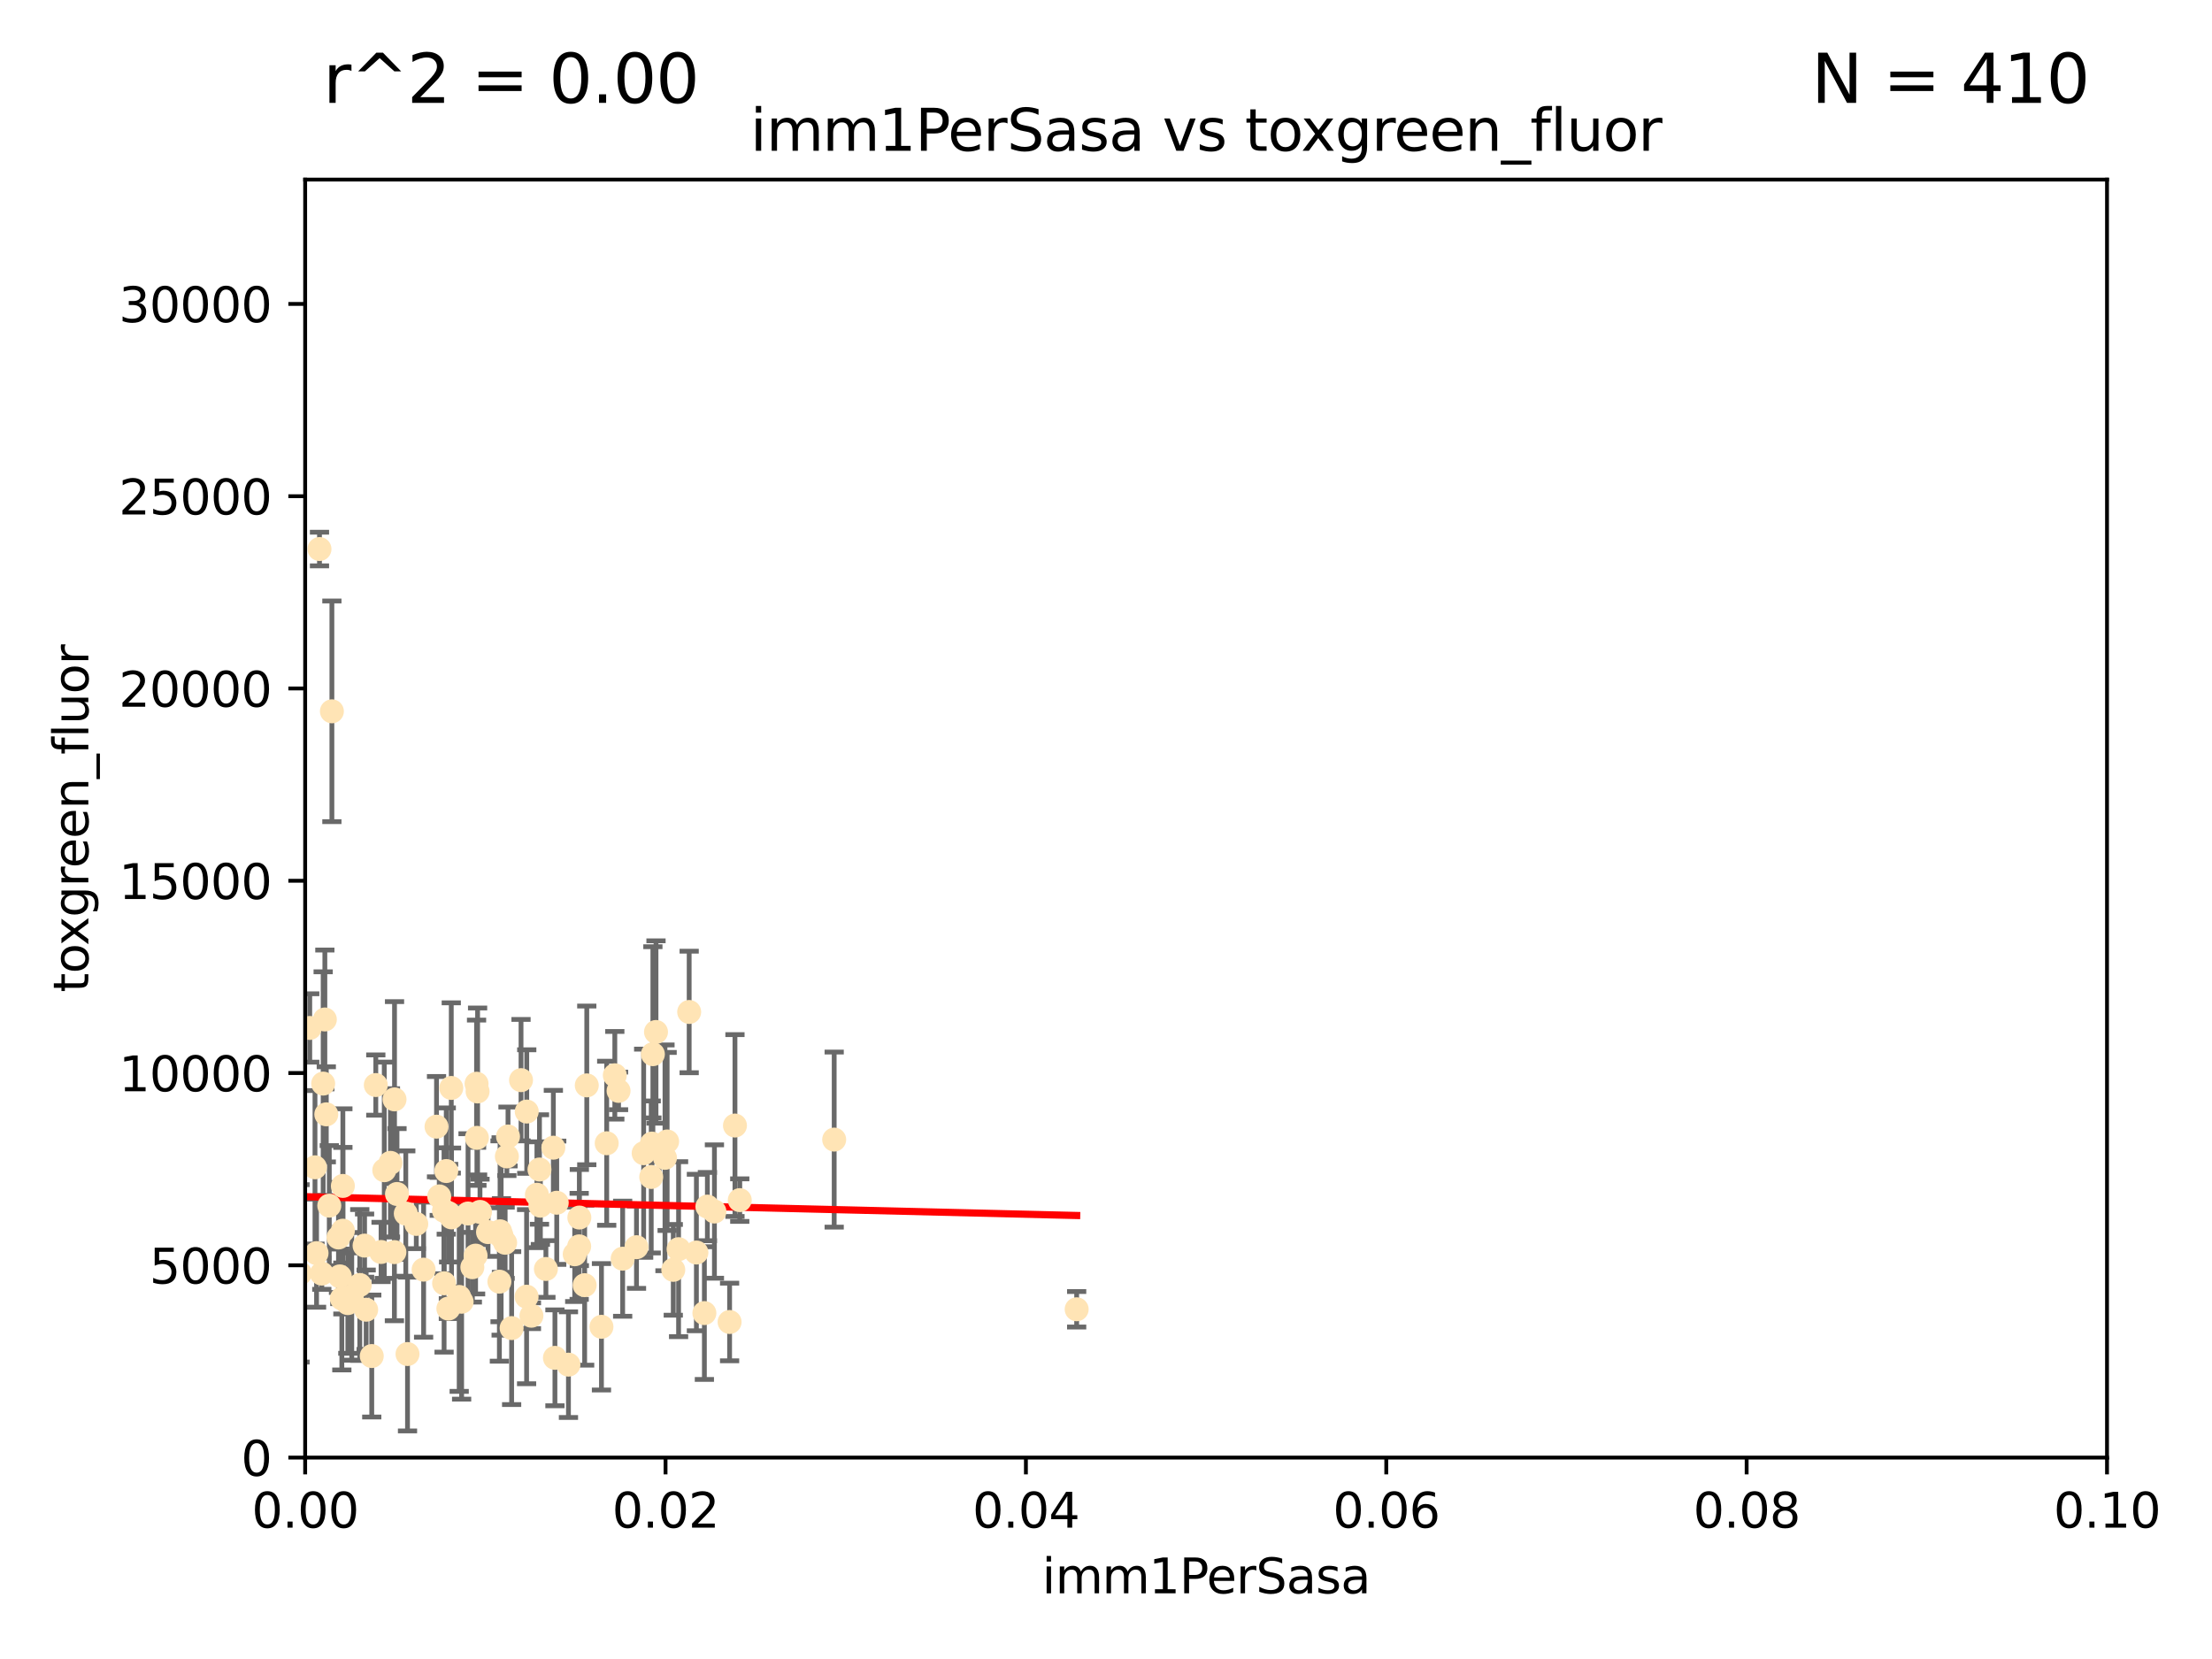 <?xml version="1.0" encoding="utf-8" standalone="no"?>
<!DOCTYPE svg PUBLIC "-//W3C//DTD SVG 1.1//EN"
  "http://www.w3.org/Graphics/SVG/1.1/DTD/svg11.dtd">
<svg xmlns:xlink="http://www.w3.org/1999/xlink" width="460.8pt" height="345.6pt" viewBox="0 0 460.8 345.6" xmlns="http://www.w3.org/2000/svg" version="1.1">
 <defs>
  <style type="text/css">*{stroke-linejoin: round; stroke-linecap: butt}</style>
 </defs>
 <g id="figure_1">
  <g id="patch_1">
   <path d="M 0 345.6 
L 460.8 345.6 
L 460.8 0 
L 0 0 
z
" style="fill: #ffffff"/>
  </g>
  <g id="axes_1">
   <g id="patch_2">
    <path d="M 63.571 303.64 
L 438.93 303.64 
L 438.93 37.411 
L 63.571 37.411 
z
" style="fill: #ffffff"/>
   </g>
   <g id="PathCollection_1">
    <defs>
     <path id="m3a2199bed3" d="M 0 1.118 
C 0.297 1.118 0.581 1 0.791 0.791 
C 1 0.581 1.118 0.297 1.118 0 
C 1.118 -0.297 1 -0.581 0.791 -0.791 
C 0.581 -1 0.297 -1.118 0 -1.118 
C -0.297 -1.118 -0.581 -1 -0.791 -0.791 
C -1 -0.581 -1.118 -0.297 -1.118 0 
C -1.118 0.297 -1 0.581 -0.791 0.791 
C -0.581 1 -0.297 1.118 0 1.118 
z
" style="stroke: #ffe4b5"/>
    </defs>
    <g clip-path="url(#p43de1f97b4)">
     <use xlink:href="#m3a2199bed3" x="44.142" y="250.586" style="fill: #ffe4b5; stroke: #ffe4b5"/>
     <use xlink:href="#m3a2199bed3" x="64.527" y="214.142" style="fill: #ffe4b5; stroke: #ffe4b5"/>
     <use xlink:href="#m3a2199bed3" x="78.287" y="226.035" style="fill: #ffe4b5; stroke: #ffe4b5"/>
     <use xlink:href="#m3a2199bed3" x="67.973" y="232.138" style="fill: #ffe4b5; stroke: #ffe4b5"/>
     <use xlink:href="#m3a2199bed3" x="66.555" y="114.374" style="fill: #ffe4b5; stroke: #ffe4b5"/>
     <use xlink:href="#m3a2199bed3" x="67.673" y="212.376" style="fill: #ffe4b5; stroke: #ffe4b5"/>
     <use xlink:href="#m3a2199bed3" x="82.187" y="229.021" style="fill: #ffe4b5; stroke: #ffe4b5"/>
     <use xlink:href="#m3a2199bed3" x="93.455" y="252.72" style="fill: #ffe4b5; stroke: #ffe4b5"/>
     <use xlink:href="#m3a2199bed3" x="99.491" y="227.372" style="fill: #ffe4b5; stroke: #ffe4b5"/>
     <use xlink:href="#m3a2199bed3" x="62.506" y="265.266" style="fill: #ffe4b5; stroke: #ffe4b5"/>
     <use xlink:href="#m3a2199bed3" x="72.462" y="271.461" style="fill: #ffe4b5; stroke: #ffe4b5"/>
     <use xlink:href="#m3a2199bed3" x="97.503" y="252.794" style="fill: #ffe4b5; stroke: #ffe4b5"/>
     <use xlink:href="#m3a2199bed3" x="111.849" y="248.887" style="fill: #ffe4b5; stroke: #ffe4b5"/>
     <use xlink:href="#m3a2199bed3" x="71.431" y="256.373" style="fill: #ffe4b5; stroke: #ffe4b5"/>
     <use xlink:href="#m3a2199bed3" x="44.252" y="258.395" style="fill: #ffe4b5; stroke: #ffe4b5"/>
     <use xlink:href="#m3a2199bed3" x="52.216" y="252.225" style="fill: #ffe4b5; stroke: #ffe4b5"/>
     <use xlink:href="#m3a2199bed3" x="60.04" y="264.067" style="fill: #ffe4b5; stroke: #ffe4b5"/>
     <use xlink:href="#m3a2199bed3" x="90.936" y="234.705" style="fill: #ffe4b5; stroke: #ffe4b5"/>
     <use xlink:href="#m3a2199bed3" x="84.532" y="252.808" style="fill: #ffe4b5; stroke: #ffe4b5"/>
     <use xlink:href="#m3a2199bed3" x="48.482" y="264.016" style="fill: #ffe4b5; stroke: #ffe4b5"/>
     <use xlink:href="#m3a2199bed3" x="94.008" y="226.641" style="fill: #ffe4b5; stroke: #ffe4b5"/>
     <use xlink:href="#m3a2199bed3" x="71.427" y="247.05" style="fill: #ffe4b5; stroke: #ffe4b5"/>
     <use xlink:href="#m3a2199bed3" x="52.509" y="243.688" style="fill: #ffe4b5; stroke: #ffe4b5"/>
     <use xlink:href="#m3a2199bed3" x="51.527" y="266.633" style="fill: #ffe4b5; stroke: #ffe4b5"/>
     <use xlink:href="#m3a2199bed3" x="84.892" y="282.072" style="fill: #ffe4b5; stroke: #ffe4b5"/>
     <use xlink:href="#m3a2199bed3" x="71.21" y="270.502" style="fill: #ffe4b5; stroke: #ffe4b5"/>
     <use xlink:href="#m3a2199bed3" x="92.496" y="252.228" style="fill: #ffe4b5; stroke: #ffe4b5"/>
     <use xlink:href="#m3a2199bed3" x="48.644" y="248.704" style="fill: #ffe4b5; stroke: #ffe4b5"/>
     <use xlink:href="#m3a2199bed3" x="68.596" y="251.16" style="fill: #ffe4b5; stroke: #ffe4b5"/>
     <use xlink:href="#m3a2199bed3" x="80.052" y="243.781" style="fill: #ffe4b5; stroke: #ffe4b5"/>
     <use xlink:href="#m3a2199bed3" x="115.275" y="239.082" style="fill: #ffe4b5; stroke: #ffe4b5"/>
     <use xlink:href="#m3a2199bed3" x="104.172" y="256.503" style="fill: #ffe4b5; stroke: #ffe4b5"/>
     <use xlink:href="#m3a2199bed3" x="81.337" y="242.243" style="fill: #ffe4b5; stroke: #ffe4b5"/>
     <use xlink:href="#m3a2199bed3" x="86.721" y="254.966" style="fill: #ffe4b5; stroke: #ffe4b5"/>
     <use xlink:href="#m3a2199bed3" x="67.038" y="265.312" style="fill: #ffe4b5; stroke: #ffe4b5"/>
     <use xlink:href="#m3a2199bed3" x="105.827" y="236.753" style="fill: #ffe4b5; stroke: #ffe4b5"/>
     <use xlink:href="#m3a2199bed3" x="82.702" y="248.729" style="fill: #ffe4b5; stroke: #ffe4b5"/>
     <use xlink:href="#m3a2199bed3" x="54.243" y="264.724" style="fill: #ffe4b5; stroke: #ffe4b5"/>
     <use xlink:href="#m3a2199bed3" x="93.405" y="272.601" style="fill: #ffe4b5; stroke: #ffe4b5"/>
     <use xlink:href="#m3a2199bed3" x="60.187" y="238.266" style="fill: #ffe4b5; stroke: #ffe4b5"/>
     <use xlink:href="#m3a2199bed3" x="77.443" y="282.488" style="fill: #ffe4b5; stroke: #ffe4b5"/>
     <use xlink:href="#m3a2199bed3" x="101.664" y="256.667" style="fill: #ffe4b5; stroke: #ffe4b5"/>
     <use xlink:href="#m3a2199bed3" x="61.105" y="257.879" style="fill: #ffe4b5; stroke: #ffe4b5"/>
     <use xlink:href="#m3a2199bed3" x="128.077" y="224.002" style="fill: #ffe4b5; stroke: #ffe4b5"/>
     <use xlink:href="#m3a2199bed3" x="106.582" y="276.665" style="fill: #ffe4b5; stroke: #ffe4b5"/>
     <use xlink:href="#m3a2199bed3" x="95.659" y="270.179" style="fill: #ffe4b5; stroke: #ffe4b5"/>
     <use xlink:href="#m3a2199bed3" x="70.515" y="257.79" style="fill: #ffe4b5; stroke: #ffe4b5"/>
     <use xlink:href="#m3a2199bed3" x="73.276" y="270.053" style="fill: #ffe4b5; stroke: #ffe4b5"/>
     <use xlink:href="#m3a2199bed3" x="65.618" y="243.169" style="fill: #ffe4b5; stroke: #ffe4b5"/>
     <use xlink:href="#m3a2199bed3" x="92.965" y="243.949" style="fill: #ffe4b5; stroke: #ffe4b5"/>
     <use xlink:href="#m3a2199bed3" x="125.296" y="276.396" style="fill: #ffe4b5; stroke: #ffe4b5"/>
     <use xlink:href="#m3a2199bed3" x="75.949" y="259.483" style="fill: #ffe4b5; stroke: #ffe4b5"/>
     <use xlink:href="#m3a2199bed3" x="129.712" y="262.208" style="fill: #ffe4b5; stroke: #ffe4b5"/>
     <use xlink:href="#m3a2199bed3" x="61.162" y="235.101" style="fill: #ffe4b5; stroke: #ffe4b5"/>
     <use xlink:href="#m3a2199bed3" x="67.322" y="225.731" style="fill: #ffe4b5; stroke: #ffe4b5"/>
     <use xlink:href="#m3a2199bed3" x="99.991" y="252.459" style="fill: #ffe4b5; stroke: #ffe4b5"/>
     <use xlink:href="#m3a2199bed3" x="74.95" y="267.687" style="fill: #ffe4b5; stroke: #ffe4b5"/>
     <use xlink:href="#m3a2199bed3" x="104.398" y="257.571" style="fill: #ffe4b5; stroke: #ffe4b5"/>
     <use xlink:href="#m3a2199bed3" x="138.977" y="237.786" style="fill: #ffe4b5; stroke: #ffe4b5"/>
     <use xlink:href="#m3a2199bed3" x="128.858" y="227.251" style="fill: #ffe4b5; stroke: #ffe4b5"/>
     <use xlink:href="#m3a2199bed3" x="99.275" y="225.755" style="fill: #ffe4b5; stroke: #ffe4b5"/>
     <use xlink:href="#m3a2199bed3" x="65.944" y="261.055" style="fill: #ffe4b5; stroke: #ffe4b5"/>
     <use xlink:href="#m3a2199bed3" x="136.008" y="219.606" style="fill: #ffe4b5; stroke: #ffe4b5"/>
     <use xlink:href="#m3a2199bed3" x="79.383" y="260.81" style="fill: #ffe4b5; stroke: #ffe4b5"/>
     <use xlink:href="#m3a2199bed3" x="76.28" y="272.838" style="fill: #ffe4b5; stroke: #ffe4b5"/>
     <use xlink:href="#m3a2199bed3" x="99.074" y="261.568" style="fill: #ffe4b5; stroke: #ffe4b5"/>
     <use xlink:href="#m3a2199bed3" x="70.795" y="265.895" style="fill: #ffe4b5; stroke: #ffe4b5"/>
     <use xlink:href="#m3a2199bed3" x="109.699" y="270.123" style="fill: #ffe4b5; stroke: #ffe4b5"/>
     <use xlink:href="#m3a2199bed3" x="112.383" y="243.629" style="fill: #ffe4b5; stroke: #ffe4b5"/>
     <use xlink:href="#m3a2199bed3" x="82.162" y="260.841" style="fill: #ffe4b5; stroke: #ffe4b5"/>
     <use xlink:href="#m3a2199bed3" x="115.602" y="282.862" style="fill: #ffe4b5; stroke: #ffe4b5"/>
     <use xlink:href="#m3a2199bed3" x="113.721" y="264.352" style="fill: #ffe4b5; stroke: #ffe4b5"/>
     <use xlink:href="#m3a2199bed3" x="120.653" y="259.638" style="fill: #ffe4b5; stroke: #ffe4b5"/>
     <use xlink:href="#m3a2199bed3" x="69.139" y="148.181" style="fill: #ffe4b5; stroke: #ffe4b5"/>
     <use xlink:href="#m3a2199bed3" x="98.399" y="263.984" style="fill: #ffe4b5; stroke: #ffe4b5"/>
     <use xlink:href="#m3a2199bed3" x="88.246" y="264.491" style="fill: #ffe4b5; stroke: #ffe4b5"/>
     <use xlink:href="#m3a2199bed3" x="108.539" y="225.013" style="fill: #ffe4b5; stroke: #ffe4b5"/>
     <use xlink:href="#m3a2199bed3" x="121.793" y="267.724" style="fill: #ffe4b5; stroke: #ffe4b5"/>
     <use xlink:href="#m3a2199bed3" x="92.512" y="267.331" style="fill: #ffe4b5; stroke: #ffe4b5"/>
     <use xlink:href="#m3a2199bed3" x="126.388" y="238.16" style="fill: #ffe4b5; stroke: #ffe4b5"/>
     <use xlink:href="#m3a2199bed3" x="105.23" y="258.889" style="fill: #ffe4b5; stroke: #ffe4b5"/>
     <use xlink:href="#m3a2199bed3" x="96.164" y="271.174" style="fill: #ffe4b5; stroke: #ffe4b5"/>
     <use xlink:href="#m3a2199bed3" x="94.062" y="253.604" style="fill: #ffe4b5; stroke: #ffe4b5"/>
     <use xlink:href="#m3a2199bed3" x="119.725" y="261.286" style="fill: #ffe4b5; stroke: #ffe4b5"/>
     <use xlink:href="#m3a2199bed3" x="136.656" y="214.982" style="fill: #ffe4b5; stroke: #ffe4b5"/>
     <use xlink:href="#m3a2199bed3" x="122.236" y="226.106" style="fill: #ffe4b5; stroke: #ffe4b5"/>
     <use xlink:href="#m3a2199bed3" x="104.465" y="257.367" style="fill: #ffe4b5; stroke: #ffe4b5"/>
     <use xlink:href="#m3a2199bed3" x="148.828" y="252.382" style="fill: #ffe4b5; stroke: #ffe4b5"/>
     <use xlink:href="#m3a2199bed3" x="143.568" y="210.811" style="fill: #ffe4b5; stroke: #ffe4b5"/>
     <use xlink:href="#m3a2199bed3" x="120.687" y="253.638" style="fill: #ffe4b5; stroke: #ffe4b5"/>
     <use xlink:href="#m3a2199bed3" x="132.594" y="259.813" style="fill: #ffe4b5; stroke: #ffe4b5"/>
     <use xlink:href="#m3a2199bed3" x="115.978" y="250.551" style="fill: #ffe4b5; stroke: #ffe4b5"/>
     <use xlink:href="#m3a2199bed3" x="141.361" y="260.225" style="fill: #ffe4b5; stroke: #ffe4b5"/>
     <use xlink:href="#m3a2199bed3" x="105.59" y="240.904" style="fill: #ffe4b5; stroke: #ffe4b5"/>
     <use xlink:href="#m3a2199bed3" x="112.571" y="251.165" style="fill: #ffe4b5; stroke: #ffe4b5"/>
     <use xlink:href="#m3a2199bed3" x="99.35" y="237.036" style="fill: #ffe4b5; stroke: #ffe4b5"/>
     <use xlink:href="#m3a2199bed3" x="47.299" y="276" style="fill: #ffe4b5; stroke: #ffe4b5"/>
     <use xlink:href="#m3a2199bed3" x="146.736" y="273.541" style="fill: #ffe4b5; stroke: #ffe4b5"/>
     <use xlink:href="#m3a2199bed3" x="104.031" y="266.996" style="fill: #ffe4b5; stroke: #ffe4b5"/>
     <use xlink:href="#m3a2199bed3" x="140.255" y="264.53" style="fill: #ffe4b5; stroke: #ffe4b5"/>
     <use xlink:href="#m3a2199bed3" x="154.107" y="250.007" style="fill: #ffe4b5; stroke: #ffe4b5"/>
     <use xlink:href="#m3a2199bed3" x="145.074" y="260.923" style="fill: #ffe4b5; stroke: #ffe4b5"/>
     <use xlink:href="#m3a2199bed3" x="134.086" y="240.236" style="fill: #ffe4b5; stroke: #ffe4b5"/>
     <use xlink:href="#m3a2199bed3" x="109.731" y="231.557" style="fill: #ffe4b5; stroke: #ffe4b5"/>
     <use xlink:href="#m3a2199bed3" x="91.502" y="249.226" style="fill: #ffe4b5; stroke: #ffe4b5"/>
     <use xlink:href="#m3a2199bed3" x="135.802" y="238.233" style="fill: #ffe4b5; stroke: #ffe4b5"/>
     <use xlink:href="#m3a2199bed3" x="151.99" y="275.395" style="fill: #ffe4b5; stroke: #ffe4b5"/>
     <use xlink:href="#m3a2199bed3" x="147.362" y="251.355" style="fill: #ffe4b5; stroke: #ffe4b5"/>
     <use xlink:href="#m3a2199bed3" x="110.707" y="274.088" style="fill: #ffe4b5; stroke: #ffe4b5"/>
     <use xlink:href="#m3a2199bed3" x="135.661" y="245.186" style="fill: #ffe4b5; stroke: #ffe4b5"/>
     <use xlink:href="#m3a2199bed3" x="138.528" y="241.198" style="fill: #ffe4b5; stroke: #ffe4b5"/>
     <use xlink:href="#m3a2199bed3" x="153.106" y="234.47" style="fill: #ffe4b5; stroke: #ffe4b5"/>
     <use xlink:href="#m3a2199bed3" x="173.776" y="237.399" style="fill: #ffe4b5; stroke: #ffe4b5"/>
     <use xlink:href="#m3a2199bed3" x="118.419" y="284.28" style="fill: #ffe4b5; stroke: #ffe4b5"/>
     <use xlink:href="#m3a2199bed3" x="224.289" y="272.746" style="fill: #ffe4b5; stroke: #ffe4b5"/>
    </g>
   </g>
   <g id="matplotlib.axis_1">
    <g id="xtick_1">
     <g id="line2d_1">
      <defs>
       <path id="m455436bfbf" d="M 0 0 
L 0 3.5 
" style="stroke: #000000; stroke-width: 0.8"/>
      </defs>
      <g>
       <use xlink:href="#m455436bfbf" x="63.571" y="303.64" style="stroke: #000000; stroke-width: 0.8"/>
      </g>
     </g>
     <g id="text_1">
      <!-- 0.00 -->
      <g transform="translate(52.438 318.238)scale(0.1 -0.1)">
       <defs>
        <path id="DejaVuSans-30" d="M 2034 4250 
Q 1547 4250 1301 3770 
Q 1056 3291 1056 2328 
Q 1056 1369 1301 889 
Q 1547 409 2034 409 
Q 2525 409 2770 889 
Q 3016 1369 3016 2328 
Q 3016 3291 2770 3770 
Q 2525 4250 2034 4250 
z
M 2034 4750 
Q 2819 4750 3233 4129 
Q 3647 3509 3647 2328 
Q 3647 1150 3233 529 
Q 2819 -91 2034 -91 
Q 1250 -91 836 529 
Q 422 1150 422 2328 
Q 422 3509 836 4129 
Q 1250 4750 2034 4750 
z
" transform="scale(0.016)"/>
        <path id="DejaVuSans-2e" d="M 684 794 
L 1344 794 
L 1344 0 
L 684 0 
L 684 794 
z
" transform="scale(0.016)"/>
       </defs>
       <use xlink:href="#DejaVuSans-30"/>
       <use xlink:href="#DejaVuSans-2e" x="63.623"/>
       <use xlink:href="#DejaVuSans-30" x="95.41"/>
       <use xlink:href="#DejaVuSans-30" x="159.033"/>
      </g>
     </g>
    </g>
    <g id="xtick_2">
     <g id="line2d_2">
      <g>
       <use xlink:href="#m455436bfbf" x="138.643" y="303.64" style="stroke: #000000; stroke-width: 0.8"/>
      </g>
     </g>
     <g id="text_2">
      <!-- 0.02 -->
      <g transform="translate(127.51 318.238)scale(0.1 -0.1)">
       <defs>
        <path id="DejaVuSans-32" d="M 1228 531 
L 3431 531 
L 3431 0 
L 469 0 
L 469 531 
Q 828 903 1448 1529 
Q 2069 2156 2228 2338 
Q 2531 2678 2651 2914 
Q 2772 3150 2772 3378 
Q 2772 3750 2511 3984 
Q 2250 4219 1831 4219 
Q 1534 4219 1204 4116 
Q 875 4013 500 3803 
L 500 4441 
Q 881 4594 1212 4672 
Q 1544 4750 1819 4750 
Q 2544 4750 2975 4387 
Q 3406 4025 3406 3419 
Q 3406 3131 3298 2873 
Q 3191 2616 2906 2266 
Q 2828 2175 2409 1742 
Q 1991 1309 1228 531 
z
" transform="scale(0.016)"/>
       </defs>
       <use xlink:href="#DejaVuSans-30"/>
       <use xlink:href="#DejaVuSans-2e" x="63.623"/>
       <use xlink:href="#DejaVuSans-30" x="95.41"/>
       <use xlink:href="#DejaVuSans-32" x="159.033"/>
      </g>
     </g>
    </g>
    <g id="xtick_3">
     <g id="line2d_3">
      <g>
       <use xlink:href="#m455436bfbf" x="213.715" y="303.64" style="stroke: #000000; stroke-width: 0.8"/>
      </g>
     </g>
     <g id="text_3">
      <!-- 0.04 -->
      <g transform="translate(202.582 318.238)scale(0.1 -0.1)">
       <defs>
        <path id="DejaVuSans-34" d="M 2419 4116 
L 825 1625 
L 2419 1625 
L 2419 4116 
z
M 2253 4666 
L 3047 4666 
L 3047 1625 
L 3713 1625 
L 3713 1100 
L 3047 1100 
L 3047 0 
L 2419 0 
L 2419 1100 
L 313 1100 
L 313 1709 
L 2253 4666 
z
" transform="scale(0.016)"/>
       </defs>
       <use xlink:href="#DejaVuSans-30"/>
       <use xlink:href="#DejaVuSans-2e" x="63.623"/>
       <use xlink:href="#DejaVuSans-30" x="95.41"/>
       <use xlink:href="#DejaVuSans-34" x="159.033"/>
      </g>
     </g>
    </g>
    <g id="xtick_4">
     <g id="line2d_4">
      <g>
       <use xlink:href="#m455436bfbf" x="288.786" y="303.64" style="stroke: #000000; stroke-width: 0.8"/>
      </g>
     </g>
     <g id="text_4">
      <!-- 0.06 -->
      <g transform="translate(277.654 318.238)scale(0.1 -0.1)">
       <defs>
        <path id="DejaVuSans-36" d="M 2113 2584 
Q 1688 2584 1439 2293 
Q 1191 2003 1191 1497 
Q 1191 994 1439 701 
Q 1688 409 2113 409 
Q 2538 409 2786 701 
Q 3034 994 3034 1497 
Q 3034 2003 2786 2293 
Q 2538 2584 2113 2584 
z
M 3366 4563 
L 3366 3988 
Q 3128 4100 2886 4159 
Q 2644 4219 2406 4219 
Q 1781 4219 1451 3797 
Q 1122 3375 1075 2522 
Q 1259 2794 1537 2939 
Q 1816 3084 2150 3084 
Q 2853 3084 3261 2657 
Q 3669 2231 3669 1497 
Q 3669 778 3244 343 
Q 2819 -91 2113 -91 
Q 1303 -91 875 529 
Q 447 1150 447 2328 
Q 447 3434 972 4092 
Q 1497 4750 2381 4750 
Q 2619 4750 2861 4703 
Q 3103 4656 3366 4563 
z
" transform="scale(0.016)"/>
       </defs>
       <use xlink:href="#DejaVuSans-30"/>
       <use xlink:href="#DejaVuSans-2e" x="63.623"/>
       <use xlink:href="#DejaVuSans-30" x="95.41"/>
       <use xlink:href="#DejaVuSans-36" x="159.033"/>
      </g>
     </g>
    </g>
    <g id="xtick_5">
     <g id="line2d_5">
      <g>
       <use xlink:href="#m455436bfbf" x="363.858" y="303.64" style="stroke: #000000; stroke-width: 0.8"/>
      </g>
     </g>
     <g id="text_5">
      <!-- 0.08 -->
      <g transform="translate(352.725 318.238)scale(0.1 -0.1)">
       <defs>
        <path id="DejaVuSans-38" d="M 2034 2216 
Q 1584 2216 1326 1975 
Q 1069 1734 1069 1313 
Q 1069 891 1326 650 
Q 1584 409 2034 409 
Q 2484 409 2743 651 
Q 3003 894 3003 1313 
Q 3003 1734 2745 1975 
Q 2488 2216 2034 2216 
z
M 1403 2484 
Q 997 2584 770 2862 
Q 544 3141 544 3541 
Q 544 4100 942 4425 
Q 1341 4750 2034 4750 
Q 2731 4750 3128 4425 
Q 3525 4100 3525 3541 
Q 3525 3141 3298 2862 
Q 3072 2584 2669 2484 
Q 3125 2378 3379 2068 
Q 3634 1759 3634 1313 
Q 3634 634 3220 271 
Q 2806 -91 2034 -91 
Q 1263 -91 848 271 
Q 434 634 434 1313 
Q 434 1759 690 2068 
Q 947 2378 1403 2484 
z
M 1172 3481 
Q 1172 3119 1398 2916 
Q 1625 2713 2034 2713 
Q 2441 2713 2670 2916 
Q 2900 3119 2900 3481 
Q 2900 3844 2670 4047 
Q 2441 4250 2034 4250 
Q 1625 4250 1398 4047 
Q 1172 3844 1172 3481 
z
" transform="scale(0.016)"/>
       </defs>
       <use xlink:href="#DejaVuSans-30"/>
       <use xlink:href="#DejaVuSans-2e" x="63.623"/>
       <use xlink:href="#DejaVuSans-30" x="95.41"/>
       <use xlink:href="#DejaVuSans-38" x="159.033"/>
      </g>
     </g>
    </g>
    <g id="xtick_6">
     <g id="line2d_6">
      <g>
       <use xlink:href="#m455436bfbf" x="438.93" y="303.64" style="stroke: #000000; stroke-width: 0.8"/>
      </g>
     </g>
     <g id="text_6">
      <!-- 0.10 -->
      <g transform="translate(427.797 318.238)scale(0.1 -0.1)">
       <defs>
        <path id="DejaVuSans-31" d="M 794 531 
L 1825 531 
L 1825 4091 
L 703 3866 
L 703 4441 
L 1819 4666 
L 2450 4666 
L 2450 531 
L 3481 531 
L 3481 0 
L 794 0 
L 794 531 
z
" transform="scale(0.016)"/>
       </defs>
       <use xlink:href="#DejaVuSans-30"/>
       <use xlink:href="#DejaVuSans-2e" x="63.623"/>
       <use xlink:href="#DejaVuSans-31" x="95.41"/>
       <use xlink:href="#DejaVuSans-30" x="159.033"/>
      </g>
     </g>
    </g>
    <g id="text_7">
     <!-- imm1PerSasa -->
     <g transform="translate(217.067 331.917)scale(0.1 -0.1)">
      <defs>
       <path id="DejaVuSans-69" d="M 603 3500 
L 1178 3500 
L 1178 0 
L 603 0 
L 603 3500 
z
M 603 4863 
L 1178 4863 
L 1178 4134 
L 603 4134 
L 603 4863 
z
" transform="scale(0.016)"/>
       <path id="DejaVuSans-6d" d="M 3328 2828 
Q 3544 3216 3844 3400 
Q 4144 3584 4550 3584 
Q 5097 3584 5394 3201 
Q 5691 2819 5691 2113 
L 5691 0 
L 5113 0 
L 5113 2094 
Q 5113 2597 4934 2840 
Q 4756 3084 4391 3084 
Q 3944 3084 3684 2787 
Q 3425 2491 3425 1978 
L 3425 0 
L 2847 0 
L 2847 2094 
Q 2847 2600 2669 2842 
Q 2491 3084 2119 3084 
Q 1678 3084 1418 2786 
Q 1159 2488 1159 1978 
L 1159 0 
L 581 0 
L 581 3500 
L 1159 3500 
L 1159 2956 
Q 1356 3278 1631 3431 
Q 1906 3584 2284 3584 
Q 2666 3584 2933 3390 
Q 3200 3197 3328 2828 
z
" transform="scale(0.016)"/>
       <path id="DejaVuSans-50" d="M 1259 4147 
L 1259 2394 
L 2053 2394 
Q 2494 2394 2734 2622 
Q 2975 2850 2975 3272 
Q 2975 3691 2734 3919 
Q 2494 4147 2053 4147 
L 1259 4147 
z
M 628 4666 
L 2053 4666 
Q 2838 4666 3239 4311 
Q 3641 3956 3641 3272 
Q 3641 2581 3239 2228 
Q 2838 1875 2053 1875 
L 1259 1875 
L 1259 0 
L 628 0 
L 628 4666 
z
" transform="scale(0.016)"/>
       <path id="DejaVuSans-65" d="M 3597 1894 
L 3597 1613 
L 953 1613 
Q 991 1019 1311 708 
Q 1631 397 2203 397 
Q 2534 397 2845 478 
Q 3156 559 3463 722 
L 3463 178 
Q 3153 47 2828 -22 
Q 2503 -91 2169 -91 
Q 1331 -91 842 396 
Q 353 884 353 1716 
Q 353 2575 817 3079 
Q 1281 3584 2069 3584 
Q 2775 3584 3186 3129 
Q 3597 2675 3597 1894 
z
M 3022 2063 
Q 3016 2534 2758 2815 
Q 2500 3097 2075 3097 
Q 1594 3097 1305 2825 
Q 1016 2553 972 2059 
L 3022 2063 
z
" transform="scale(0.016)"/>
       <path id="DejaVuSans-72" d="M 2631 2963 
Q 2534 3019 2420 3045 
Q 2306 3072 2169 3072 
Q 1681 3072 1420 2755 
Q 1159 2438 1159 1844 
L 1159 0 
L 581 0 
L 581 3500 
L 1159 3500 
L 1159 2956 
Q 1341 3275 1631 3429 
Q 1922 3584 2338 3584 
Q 2397 3584 2469 3576 
Q 2541 3569 2628 3553 
L 2631 2963 
z
" transform="scale(0.016)"/>
       <path id="DejaVuSans-53" d="M 3425 4513 
L 3425 3897 
Q 3066 4069 2747 4153 
Q 2428 4238 2131 4238 
Q 1616 4238 1336 4038 
Q 1056 3838 1056 3469 
Q 1056 3159 1242 3001 
Q 1428 2844 1947 2747 
L 2328 2669 
Q 3034 2534 3370 2195 
Q 3706 1856 3706 1288 
Q 3706 609 3251 259 
Q 2797 -91 1919 -91 
Q 1588 -91 1214 -16 
Q 841 59 441 206 
L 441 856 
Q 825 641 1194 531 
Q 1563 422 1919 422 
Q 2459 422 2753 634 
Q 3047 847 3047 1241 
Q 3047 1584 2836 1778 
Q 2625 1972 2144 2069 
L 1759 2144 
Q 1053 2284 737 2584 
Q 422 2884 422 3419 
Q 422 4038 858 4394 
Q 1294 4750 2059 4750 
Q 2388 4750 2728 4690 
Q 3069 4631 3425 4513 
z
" transform="scale(0.016)"/>
       <path id="DejaVuSans-61" d="M 2194 1759 
Q 1497 1759 1228 1600 
Q 959 1441 959 1056 
Q 959 750 1161 570 
Q 1363 391 1709 391 
Q 2188 391 2477 730 
Q 2766 1069 2766 1631 
L 2766 1759 
L 2194 1759 
z
M 3341 1997 
L 3341 0 
L 2766 0 
L 2766 531 
Q 2569 213 2275 61 
Q 1981 -91 1556 -91 
Q 1019 -91 701 211 
Q 384 513 384 1019 
Q 384 1609 779 1909 
Q 1175 2209 1959 2209 
L 2766 2209 
L 2766 2266 
Q 2766 2663 2505 2880 
Q 2244 3097 1772 3097 
Q 1472 3097 1187 3025 
Q 903 2953 641 2809 
L 641 3341 
Q 956 3463 1253 3523 
Q 1550 3584 1831 3584 
Q 2591 3584 2966 3190 
Q 3341 2797 3341 1997 
z
" transform="scale(0.016)"/>
       <path id="DejaVuSans-73" d="M 2834 3397 
L 2834 2853 
Q 2591 2978 2328 3040 
Q 2066 3103 1784 3103 
Q 1356 3103 1142 2972 
Q 928 2841 928 2578 
Q 928 2378 1081 2264 
Q 1234 2150 1697 2047 
L 1894 2003 
Q 2506 1872 2764 1633 
Q 3022 1394 3022 966 
Q 3022 478 2636 193 
Q 2250 -91 1575 -91 
Q 1294 -91 989 -36 
Q 684 19 347 128 
L 347 722 
Q 666 556 975 473 
Q 1284 391 1588 391 
Q 1994 391 2212 530 
Q 2431 669 2431 922 
Q 2431 1156 2273 1281 
Q 2116 1406 1581 1522 
L 1381 1569 
Q 847 1681 609 1914 
Q 372 2147 372 2553 
Q 372 3047 722 3315 
Q 1072 3584 1716 3584 
Q 2034 3584 2315 3537 
Q 2597 3491 2834 3397 
z
" transform="scale(0.016)"/>
      </defs>
      <use xlink:href="#DejaVuSans-69"/>
      <use xlink:href="#DejaVuSans-6d" x="27.783"/>
      <use xlink:href="#DejaVuSans-6d" x="125.195"/>
      <use xlink:href="#DejaVuSans-31" x="222.607"/>
      <use xlink:href="#DejaVuSans-50" x="286.23"/>
      <use xlink:href="#DejaVuSans-65" x="342.908"/>
      <use xlink:href="#DejaVuSans-72" x="404.432"/>
      <use xlink:href="#DejaVuSans-53" x="445.545"/>
      <use xlink:href="#DejaVuSans-61" x="509.021"/>
      <use xlink:href="#DejaVuSans-73" x="570.301"/>
      <use xlink:href="#DejaVuSans-61" x="622.4"/>
     </g>
    </g>
   </g>
   <g id="matplotlib.axis_2">
    <g id="ytick_1">
     <g id="line2d_7">
      <defs>
       <path id="mf841cb867b" d="M 0 0 
L -3.5 0 
" style="stroke: #000000; stroke-width: 0.8"/>
      </defs>
      <g>
       <use xlink:href="#mf841cb867b" x="63.571" y="303.64" style="stroke: #000000; stroke-width: 0.8"/>
      </g>
     </g>
     <g id="text_8">
      <!-- 0 -->
      <g transform="translate(50.209 307.439)scale(0.1 -0.1)">
       <use xlink:href="#DejaVuSans-30"/>
      </g>
     </g>
    </g>
    <g id="ytick_2">
     <g id="line2d_8">
      <g>
       <use xlink:href="#mf841cb867b" x="63.571" y="263.586" style="stroke: #000000; stroke-width: 0.8"/>
      </g>
     </g>
     <g id="text_9">
      <!-- 5000 -->
      <g transform="translate(31.121 267.385)scale(0.1 -0.1)">
       <defs>
        <path id="DejaVuSans-35" d="M 691 4666 
L 3169 4666 
L 3169 4134 
L 1269 4134 
L 1269 2991 
Q 1406 3038 1543 3061 
Q 1681 3084 1819 3084 
Q 2600 3084 3056 2656 
Q 3513 2228 3513 1497 
Q 3513 744 3044 326 
Q 2575 -91 1722 -91 
Q 1428 -91 1123 -41 
Q 819 9 494 109 
L 494 744 
Q 775 591 1075 516 
Q 1375 441 1709 441 
Q 2250 441 2565 725 
Q 2881 1009 2881 1497 
Q 2881 1984 2565 2268 
Q 2250 2553 1709 2553 
Q 1456 2553 1204 2497 
Q 953 2441 691 2322 
L 691 4666 
z
" transform="scale(0.016)"/>
       </defs>
       <use xlink:href="#DejaVuSans-35"/>
       <use xlink:href="#DejaVuSans-30" x="63.623"/>
       <use xlink:href="#DejaVuSans-30" x="127.246"/>
       <use xlink:href="#DejaVuSans-30" x="190.869"/>
      </g>
     </g>
    </g>
    <g id="ytick_3">
     <g id="line2d_9">
      <g>
       <use xlink:href="#mf841cb867b" x="63.571" y="223.532" style="stroke: #000000; stroke-width: 0.8"/>
      </g>
     </g>
     <g id="text_10">
      <!-- 10000 -->
      <g transform="translate(24.759 227.331)scale(0.1 -0.1)">
       <use xlink:href="#DejaVuSans-31"/>
       <use xlink:href="#DejaVuSans-30" x="63.623"/>
       <use xlink:href="#DejaVuSans-30" x="127.246"/>
       <use xlink:href="#DejaVuSans-30" x="190.869"/>
       <use xlink:href="#DejaVuSans-30" x="254.492"/>
      </g>
     </g>
    </g>
    <g id="ytick_4">
     <g id="line2d_10">
      <g>
       <use xlink:href="#mf841cb867b" x="63.571" y="183.478" style="stroke: #000000; stroke-width: 0.8"/>
      </g>
     </g>
     <g id="text_11">
      <!-- 15000 -->
      <g transform="translate(24.759 187.278)scale(0.1 -0.1)">
       <use xlink:href="#DejaVuSans-31"/>
       <use xlink:href="#DejaVuSans-35" x="63.623"/>
       <use xlink:href="#DejaVuSans-30" x="127.246"/>
       <use xlink:href="#DejaVuSans-30" x="190.869"/>
       <use xlink:href="#DejaVuSans-30" x="254.492"/>
      </g>
     </g>
    </g>
    <g id="ytick_5">
     <g id="line2d_11">
      <g>
       <use xlink:href="#mf841cb867b" x="63.571" y="143.424" style="stroke: #000000; stroke-width: 0.8"/>
      </g>
     </g>
     <g id="text_12">
      <!-- 20000 -->
      <g transform="translate(24.759 147.224)scale(0.1 -0.1)">
       <use xlink:href="#DejaVuSans-32"/>
       <use xlink:href="#DejaVuSans-30" x="63.623"/>
       <use xlink:href="#DejaVuSans-30" x="127.246"/>
       <use xlink:href="#DejaVuSans-30" x="190.869"/>
       <use xlink:href="#DejaVuSans-30" x="254.492"/>
      </g>
     </g>
    </g>
    <g id="ytick_6">
     <g id="line2d_12">
      <g>
       <use xlink:href="#mf841cb867b" x="63.571" y="103.371" style="stroke: #000000; stroke-width: 0.8"/>
      </g>
     </g>
     <g id="text_13">
      <!-- 25000 -->
      <g transform="translate(24.759 107.17)scale(0.1 -0.1)">
       <use xlink:href="#DejaVuSans-32"/>
       <use xlink:href="#DejaVuSans-35" x="63.623"/>
       <use xlink:href="#DejaVuSans-30" x="127.246"/>
       <use xlink:href="#DejaVuSans-30" x="190.869"/>
       <use xlink:href="#DejaVuSans-30" x="254.492"/>
      </g>
     </g>
    </g>
    <g id="ytick_7">
     <g id="line2d_13">
      <g>
       <use xlink:href="#mf841cb867b" x="63.571" y="63.317" style="stroke: #000000; stroke-width: 0.8"/>
      </g>
     </g>
     <g id="text_14">
      <!-- 30000 -->
      <g transform="translate(24.759 67.116)scale(0.1 -0.1)">
       <defs>
        <path id="DejaVuSans-33" d="M 2597 2516 
Q 3050 2419 3304 2112 
Q 3559 1806 3559 1356 
Q 3559 666 3084 287 
Q 2609 -91 1734 -91 
Q 1441 -91 1130 -33 
Q 819 25 488 141 
L 488 750 
Q 750 597 1062 519 
Q 1375 441 1716 441 
Q 2309 441 2620 675 
Q 2931 909 2931 1356 
Q 2931 1769 2642 2001 
Q 2353 2234 1838 2234 
L 1294 2234 
L 1294 2753 
L 1863 2753 
Q 2328 2753 2575 2939 
Q 2822 3125 2822 3475 
Q 2822 3834 2567 4026 
Q 2313 4219 1838 4219 
Q 1578 4219 1281 4162 
Q 984 4106 628 3988 
L 628 4550 
Q 988 4650 1302 4700 
Q 1616 4750 1894 4750 
Q 2613 4750 3031 4423 
Q 3450 4097 3450 3541 
Q 3450 3153 3228 2886 
Q 3006 2619 2597 2516 
z
" transform="scale(0.016)"/>
       </defs>
       <use xlink:href="#DejaVuSans-33"/>
       <use xlink:href="#DejaVuSans-30" x="63.623"/>
       <use xlink:href="#DejaVuSans-30" x="127.246"/>
       <use xlink:href="#DejaVuSans-30" x="190.869"/>
       <use xlink:href="#DejaVuSans-30" x="254.492"/>
      </g>
     </g>
    </g>
    <g id="text_15">
     <!-- toxgreen_fluor -->
     <g transform="translate(18.401 206.72)rotate(-90)scale(0.1 -0.1)">
      <defs>
       <path id="DejaVuSans-74" d="M 1172 4494 
L 1172 3500 
L 2356 3500 
L 2356 3053 
L 1172 3053 
L 1172 1153 
Q 1172 725 1289 603 
Q 1406 481 1766 481 
L 2356 481 
L 2356 0 
L 1766 0 
Q 1100 0 847 248 
Q 594 497 594 1153 
L 594 3053 
L 172 3053 
L 172 3500 
L 594 3500 
L 594 4494 
L 1172 4494 
z
" transform="scale(0.016)"/>
       <path id="DejaVuSans-6f" d="M 1959 3097 
Q 1497 3097 1228 2736 
Q 959 2375 959 1747 
Q 959 1119 1226 758 
Q 1494 397 1959 397 
Q 2419 397 2687 759 
Q 2956 1122 2956 1747 
Q 2956 2369 2687 2733 
Q 2419 3097 1959 3097 
z
M 1959 3584 
Q 2709 3584 3137 3096 
Q 3566 2609 3566 1747 
Q 3566 888 3137 398 
Q 2709 -91 1959 -91 
Q 1206 -91 779 398 
Q 353 888 353 1747 
Q 353 2609 779 3096 
Q 1206 3584 1959 3584 
z
" transform="scale(0.016)"/>
       <path id="DejaVuSans-78" d="M 3513 3500 
L 2247 1797 
L 3578 0 
L 2900 0 
L 1881 1375 
L 863 0 
L 184 0 
L 1544 1831 
L 300 3500 
L 978 3500 
L 1906 2253 
L 2834 3500 
L 3513 3500 
z
" transform="scale(0.016)"/>
       <path id="DejaVuSans-67" d="M 2906 1791 
Q 2906 2416 2648 2759 
Q 2391 3103 1925 3103 
Q 1463 3103 1205 2759 
Q 947 2416 947 1791 
Q 947 1169 1205 825 
Q 1463 481 1925 481 
Q 2391 481 2648 825 
Q 2906 1169 2906 1791 
z
M 3481 434 
Q 3481 -459 3084 -895 
Q 2688 -1331 1869 -1331 
Q 1566 -1331 1297 -1286 
Q 1028 -1241 775 -1147 
L 775 -588 
Q 1028 -725 1275 -790 
Q 1522 -856 1778 -856 
Q 2344 -856 2625 -561 
Q 2906 -266 2906 331 
L 2906 616 
Q 2728 306 2450 153 
Q 2172 0 1784 0 
Q 1141 0 747 490 
Q 353 981 353 1791 
Q 353 2603 747 3093 
Q 1141 3584 1784 3584 
Q 2172 3584 2450 3431 
Q 2728 3278 2906 2969 
L 2906 3500 
L 3481 3500 
L 3481 434 
z
" transform="scale(0.016)"/>
       <path id="DejaVuSans-6e" d="M 3513 2113 
L 3513 0 
L 2938 0 
L 2938 2094 
Q 2938 2591 2744 2837 
Q 2550 3084 2163 3084 
Q 1697 3084 1428 2787 
Q 1159 2491 1159 1978 
L 1159 0 
L 581 0 
L 581 3500 
L 1159 3500 
L 1159 2956 
Q 1366 3272 1645 3428 
Q 1925 3584 2291 3584 
Q 2894 3584 3203 3211 
Q 3513 2838 3513 2113 
z
" transform="scale(0.016)"/>
       <path id="DejaVuSans-5f" d="M 3263 -1063 
L 3263 -1509 
L -63 -1509 
L -63 -1063 
L 3263 -1063 
z
" transform="scale(0.016)"/>
       <path id="DejaVuSans-66" d="M 2375 4863 
L 2375 4384 
L 1825 4384 
Q 1516 4384 1395 4259 
Q 1275 4134 1275 3809 
L 1275 3500 
L 2222 3500 
L 2222 3053 
L 1275 3053 
L 1275 0 
L 697 0 
L 697 3053 
L 147 3053 
L 147 3500 
L 697 3500 
L 697 3744 
Q 697 4328 969 4595 
Q 1241 4863 1831 4863 
L 2375 4863 
z
" transform="scale(0.016)"/>
       <path id="DejaVuSans-6c" d="M 603 4863 
L 1178 4863 
L 1178 0 
L 603 0 
L 603 4863 
z
" transform="scale(0.016)"/>
       <path id="DejaVuSans-75" d="M 544 1381 
L 544 3500 
L 1119 3500 
L 1119 1403 
Q 1119 906 1312 657 
Q 1506 409 1894 409 
Q 2359 409 2629 706 
Q 2900 1003 2900 1516 
L 2900 3500 
L 3475 3500 
L 3475 0 
L 2900 0 
L 2900 538 
Q 2691 219 2414 64 
Q 2138 -91 1772 -91 
Q 1169 -91 856 284 
Q 544 659 544 1381 
z
M 1991 3584 
L 1991 3584 
z
" transform="scale(0.016)"/>
      </defs>
      <use xlink:href="#DejaVuSans-74"/>
      <use xlink:href="#DejaVuSans-6f" x="39.209"/>
      <use xlink:href="#DejaVuSans-78" x="97.266"/>
      <use xlink:href="#DejaVuSans-67" x="156.445"/>
      <use xlink:href="#DejaVuSans-72" x="219.922"/>
      <use xlink:href="#DejaVuSans-65" x="258.785"/>
      <use xlink:href="#DejaVuSans-65" x="320.309"/>
      <use xlink:href="#DejaVuSans-6e" x="381.832"/>
      <use xlink:href="#DejaVuSans-5f" x="445.211"/>
      <use xlink:href="#DejaVuSans-66" x="495.211"/>
      <use xlink:href="#DejaVuSans-6c" x="530.416"/>
      <use xlink:href="#DejaVuSans-75" x="558.199"/>
      <use xlink:href="#DejaVuSans-6f" x="621.578"/>
      <use xlink:href="#DejaVuSans-72" x="682.76"/>
     </g>
    </g>
   </g>
   <g id="LineCollection_1">
    <path d="M 44.142 259.493 
L 44.142 241.679 
" clip-path="url(#p43de1f97b4)" style="fill: none; stroke: #696969"/>
    <path d="M 64.527 221.265 
L 64.527 207.019 
" clip-path="url(#p43de1f97b4)" style="fill: none; stroke: #696969"/>
    <path d="M 78.287 232.311 
L 78.287 219.76 
" clip-path="url(#p43de1f97b4)" style="fill: none; stroke: #696969"/>
    <path d="M 67.973 242.041 
L 67.973 222.234 
" clip-path="url(#p43de1f97b4)" style="fill: none; stroke: #696969"/>
    <path d="M 66.555 117.88 
L 66.555 110.867 
" clip-path="url(#p43de1f97b4)" style="fill: none; stroke: #696969"/>
    <path d="M 67.673 226.84 
L 67.673 197.912 
" clip-path="url(#p43de1f97b4)" style="fill: none; stroke: #696969"/>
    <path d="M 82.187 249.381 
L 82.187 208.66 
" clip-path="url(#p43de1f97b4)" style="fill: none; stroke: #696969"/>
    <path d="M 93.455 262.896 
L 93.455 242.544 
" clip-path="url(#p43de1f97b4)" style="fill: none; stroke: #696969"/>
    <path d="M 99.491 244.762 
L 99.491 209.983 
" clip-path="url(#p43de1f97b4)" style="fill: none; stroke: #696969"/>
    <path d="M 62.506 283.743 
L 62.506 246.789 
" clip-path="url(#p43de1f97b4)" style="fill: none; stroke: #696969"/>
    <path d="M 72.462 281.916 
L 72.462 261.006 
" clip-path="url(#p43de1f97b4)" style="fill: none; stroke: #696969"/>
    <path d="M 97.503 269.413 
L 97.503 236.176 
" clip-path="url(#p43de1f97b4)" style="fill: none; stroke: #696969"/>
    <path d="M 111.849 259.908 
L 111.849 237.866 
" clip-path="url(#p43de1f97b4)" style="fill: none; stroke: #696969"/>
    <path d="M 71.431 273.718 
L 71.431 239.028 
" clip-path="url(#p43de1f97b4)" style="fill: none; stroke: #696969"/>
    <path d="M 44.252 271.994 
L 44.252 244.796 
" clip-path="url(#p43de1f97b4)" style="fill: none; stroke: #696969"/>
    <path d="M 52.216 264.341 
L 52.216 240.11 
" clip-path="url(#p43de1f97b4)" style="fill: none; stroke: #696969"/>
    <path d="M 60.04 285.293 
L 60.04 242.842 
" clip-path="url(#p43de1f97b4)" style="fill: none; stroke: #696969"/>
    <path d="M 90.936 245.154 
L 90.936 224.257 
" clip-path="url(#p43de1f97b4)" style="fill: none; stroke: #696969"/>
    <path d="M 84.532 265.864 
L 84.532 239.753 
" clip-path="url(#p43de1f97b4)" style="fill: none; stroke: #696969"/>
    <path d="M 48.482 277.846 
L 48.482 250.185 
" clip-path="url(#p43de1f97b4)" style="fill: none; stroke: #696969"/>
    <path d="M 94.008 244.374 
L 94.008 208.907 
" clip-path="url(#p43de1f97b4)" style="fill: none; stroke: #696969"/>
    <path d="M 71.427 263.112 
L 71.427 230.987 
" clip-path="url(#p43de1f97b4)" style="fill: none; stroke: #696969"/>
    <path d="M 52.509 265.591 
L 52.509 221.786 
" clip-path="url(#p43de1f97b4)" style="fill: none; stroke: #696969"/>
    <path d="M 51.527 270.554 
L 51.527 262.713 
" clip-path="url(#p43de1f97b4)" style="fill: none; stroke: #696969"/>
    <path d="M 84.892 298.088 
L 84.892 266.055 
" clip-path="url(#p43de1f97b4)" style="fill: none; stroke: #696969"/>
    <path d="M 71.21 285.38 
L 71.21 255.625 
" clip-path="url(#p43de1f97b4)" style="fill: none; stroke: #696969"/>
    <path d="M 92.496 265.341 
L 92.496 239.114 
" clip-path="url(#p43de1f97b4)" style="fill: none; stroke: #696969"/>
    <path d="M 48.644 259.193 
L 48.644 238.215 
" clip-path="url(#p43de1f97b4)" style="fill: none; stroke: #696969"/>
    <path d="M 68.596 263.666 
L 68.596 238.653 
" clip-path="url(#p43de1f97b4)" style="fill: none; stroke: #696969"/>
    <path d="M 80.052 266.304 
L 80.052 221.259 
" clip-path="url(#p43de1f97b4)" style="fill: none; stroke: #696969"/>
    <path d="M 115.275 251.021 
L 115.275 227.143 
" clip-path="url(#p43de1f97b4)" style="fill: none; stroke: #696969"/>
    <path d="M 104.172 275.337 
L 104.172 237.668 
" clip-path="url(#p43de1f97b4)" style="fill: none; stroke: #696969"/>
    <path d="M 81.337 257.69 
L 81.337 226.796 
" clip-path="url(#p43de1f97b4)" style="fill: none; stroke: #696969"/>
    <path d="M 86.721 260.122 
L 86.721 249.81 
" clip-path="url(#p43de1f97b4)" style="fill: none; stroke: #696969"/>
    <path d="M 67.038 268.591 
L 67.038 262.032 
" clip-path="url(#p43de1f97b4)" style="fill: none; stroke: #696969"/>
    <path d="M 105.827 242.892 
L 105.827 230.614 
" clip-path="url(#p43de1f97b4)" style="fill: none; stroke: #696969"/>
    <path d="M 82.702 262.352 
L 82.702 235.107 
" clip-path="url(#p43de1f97b4)" style="fill: none; stroke: #696969"/>
    <path d="M 54.243 282.739 
L 54.243 246.71 
" clip-path="url(#p43de1f97b4)" style="fill: none; stroke: #696969"/>
    <path d="M 93.405 274.678 
L 93.405 270.524 
" clip-path="url(#p43de1f97b4)" style="fill: none; stroke: #696969"/>
    <path d="M 60.187 260.348 
L 60.187 216.185 
" clip-path="url(#p43de1f97b4)" style="fill: none; stroke: #696969"/>
    <path d="M 77.443 295.191 
L 77.443 269.784 
" clip-path="url(#p43de1f97b4)" style="fill: none; stroke: #696969"/>
    <path d="M 101.664 261.732 
L 101.664 251.601 
" clip-path="url(#p43de1f97b4)" style="fill: none; stroke: #696969"/>
    <path d="M 61.105 272.956 
L 61.105 242.803 
" clip-path="url(#p43de1f97b4)" style="fill: none; stroke: #696969"/>
    <path d="M 128.077 233.127 
L 128.077 214.877 
" clip-path="url(#p43de1f97b4)" style="fill: none; stroke: #696969"/>
    <path d="M 106.582 292.594 
L 106.582 260.736 
" clip-path="url(#p43de1f97b4)" style="fill: none; stroke: #696969"/>
    <path d="M 95.659 289.85 
L 95.659 250.508 
" clip-path="url(#p43de1f97b4)" style="fill: none; stroke: #696969"/>
    <path d="M 70.515 269.245 
L 70.515 246.334 
" clip-path="url(#p43de1f97b4)" style="fill: none; stroke: #696969"/>
    <path d="M 73.276 283.35 
L 73.276 256.756 
" clip-path="url(#p43de1f97b4)" style="fill: none; stroke: #696969"/>
    <path d="M 65.618 259.153 
L 65.618 227.185 
" clip-path="url(#p43de1f97b4)" style="fill: none; stroke: #696969"/>
    <path d="M 92.965 257.101 
L 92.965 230.797 
" clip-path="url(#p43de1f97b4)" style="fill: none; stroke: #696969"/>
    <path d="M 125.296 289.561 
L 125.296 263.231 
" clip-path="url(#p43de1f97b4)" style="fill: none; stroke: #696969"/>
    <path d="M 75.949 266.058 
L 75.949 252.908 
" clip-path="url(#p43de1f97b4)" style="fill: none; stroke: #696969"/>
    <path d="M 129.712 274.202 
L 129.712 250.214 
" clip-path="url(#p43de1f97b4)" style="fill: none; stroke: #696969"/>
    <path d="M 61.162 242.371 
L 61.162 227.831 
" clip-path="url(#p43de1f97b4)" style="fill: none; stroke: #696969"/>
    <path d="M 67.322 249.016 
L 67.322 202.446 
" clip-path="url(#p43de1f97b4)" style="fill: none; stroke: #696969"/>
    <path d="M 99.991 259.277 
L 99.991 245.64 
" clip-path="url(#p43de1f97b4)" style="fill: none; stroke: #696969"/>
    <path d="M 74.95 283.407 
L 74.95 251.968 
" clip-path="url(#p43de1f97b4)" style="fill: none; stroke: #696969"/>
    <path d="M 104.398 278.13 
L 104.398 237.012 
" clip-path="url(#p43de1f97b4)" style="fill: none; stroke: #696969"/>
    <path d="M 138.977 256.328 
L 138.977 219.243 
" clip-path="url(#p43de1f97b4)" style="fill: none; stroke: #696969"/>
    <path d="M 128.858 231.164 
L 128.858 223.337 
" clip-path="url(#p43de1f97b4)" style="fill: none; stroke: #696969"/>
    <path d="M 99.275 239.009 
L 99.275 212.501 
" clip-path="url(#p43de1f97b4)" style="fill: none; stroke: #696969"/>
    <path d="M 65.944 272.313 
L 65.944 249.797 
" clip-path="url(#p43de1f97b4)" style="fill: none; stroke: #696969"/>
    <path d="M 136.008 241.995 
L 136.008 197.216 
" clip-path="url(#p43de1f97b4)" style="fill: none; stroke: #696969"/>
    <path d="M 79.383 266.988 
L 79.383 254.631 
" clip-path="url(#p43de1f97b4)" style="fill: none; stroke: #696969"/>
    <path d="M 76.28 281.108 
L 76.28 264.568 
" clip-path="url(#p43de1f97b4)" style="fill: none; stroke: #696969"/>
    <path d="M 99.074 269.556 
L 99.074 253.581 
" clip-path="url(#p43de1f97b4)" style="fill: none; stroke: #696969"/>
    <path d="M 70.795 271.584 
L 70.795 260.206 
" clip-path="url(#p43de1f97b4)" style="fill: none; stroke: #696969"/>
    <path d="M 109.699 288.262 
L 109.699 251.985 
" clip-path="url(#p43de1f97b4)" style="fill: none; stroke: #696969"/>
    <path d="M 112.383 255.031 
L 112.383 232.227 
" clip-path="url(#p43de1f97b4)" style="fill: none; stroke: #696969"/>
    <path d="M 82.162 275.129 
L 82.162 246.554 
" clip-path="url(#p43de1f97b4)" style="fill: none; stroke: #696969"/>
    <path d="M 115.602 292.847 
L 115.602 272.877 
" clip-path="url(#p43de1f97b4)" style="fill: none; stroke: #696969"/>
    <path d="M 113.721 270.259 
L 113.721 258.446 
" clip-path="url(#p43de1f97b4)" style="fill: none; stroke: #696969"/>
    <path d="M 120.653 270.68 
L 120.653 248.596 
" clip-path="url(#p43de1f97b4)" style="fill: none; stroke: #696969"/>
    <path d="M 69.139 171.168 
L 69.139 125.193 
" clip-path="url(#p43de1f97b4)" style="fill: none; stroke: #696969"/>
    <path d="M 98.399 271.244 
L 98.399 256.723 
" clip-path="url(#p43de1f97b4)" style="fill: none; stroke: #696969"/>
    <path d="M 88.246 278.564 
L 88.246 250.418 
" clip-path="url(#p43de1f97b4)" style="fill: none; stroke: #696969"/>
    <path d="M 108.539 237.661 
L 108.539 212.365 
" clip-path="url(#p43de1f97b4)" style="fill: none; stroke: #696969"/>
    <path d="M 121.793 284.386 
L 121.793 251.062 
" clip-path="url(#p43de1f97b4)" style="fill: none; stroke: #696969"/>
    <path d="M 92.512 281.672 
L 92.512 252.99 
" clip-path="url(#p43de1f97b4)" style="fill: none; stroke: #696969"/>
    <path d="M 126.388 255.245 
L 126.388 221.074 
" clip-path="url(#p43de1f97b4)" style="fill: none; stroke: #696969"/>
    <path d="M 105.23 266.304 
L 105.23 251.475 
" clip-path="url(#p43de1f97b4)" style="fill: none; stroke: #696969"/>
    <path d="M 96.164 291.466 
L 96.164 250.882 
" clip-path="url(#p43de1f97b4)" style="fill: none; stroke: #696969"/>
    <path d="M 94.062 268.05 
L 94.062 239.158 
" clip-path="url(#p43de1f97b4)" style="fill: none; stroke: #696969"/>
    <path d="M 119.725 271.129 
L 119.725 251.444 
" clip-path="url(#p43de1f97b4)" style="fill: none; stroke: #696969"/>
    <path d="M 136.656 233.978 
L 136.656 195.985 
" clip-path="url(#p43de1f97b4)" style="fill: none; stroke: #696969"/>
    <path d="M 122.236 242.632 
L 122.236 209.58 
" clip-path="url(#p43de1f97b4)" style="fill: none; stroke: #696969"/>
    <path d="M 104.465 265.047 
L 104.465 249.687 
" clip-path="url(#p43de1f97b4)" style="fill: none; stroke: #696969"/>
    <path d="M 148.828 266.277 
L 148.828 238.488 
" clip-path="url(#p43de1f97b4)" style="fill: none; stroke: #696969"/>
    <path d="M 143.568 223.469 
L 143.568 198.154 
" clip-path="url(#p43de1f97b4)" style="fill: none; stroke: #696969"/>
    <path d="M 120.687 263.651 
L 120.687 243.624 
" clip-path="url(#p43de1f97b4)" style="fill: none; stroke: #696969"/>
    <path d="M 132.594 268.39 
L 132.594 251.236 
" clip-path="url(#p43de1f97b4)" style="fill: none; stroke: #696969"/>
    <path d="M 115.978 263.394 
L 115.978 237.709 
" clip-path="url(#p43de1f97b4)" style="fill: none; stroke: #696969"/>
    <path d="M 141.361 278.448 
L 141.361 242.001 
" clip-path="url(#p43de1f97b4)" style="fill: none; stroke: #696969"/>
    <path d="M 105.59 244.894 
L 105.59 236.915 
" clip-path="url(#p43de1f97b4)" style="fill: none; stroke: #696969"/>
    <path d="M 112.571 259.236 
L 112.571 243.094 
" clip-path="url(#p43de1f97b4)" style="fill: none; stroke: #696969"/>
    <path d="M 99.35 246.935 
L 99.35 227.138 
" clip-path="url(#p43de1f97b4)" style="fill: none; stroke: #696969"/>
    <path d="M 47.299 283.942 
L 47.299 268.058 
" clip-path="url(#p43de1f97b4)" style="fill: none; stroke: #696969"/>
    <path d="M 146.736 287.363 
L 146.736 259.72 
" clip-path="url(#p43de1f97b4)" style="fill: none; stroke: #696969"/>
    <path d="M 104.031 283.559 
L 104.031 250.433 
" clip-path="url(#p43de1f97b4)" style="fill: none; stroke: #696969"/>
    <path d="M 140.255 273.981 
L 140.255 255.079 
" clip-path="url(#p43de1f97b4)" style="fill: none; stroke: #696969"/>
    <path d="M 154.107 254.438 
L 154.107 245.576 
" clip-path="url(#p43de1f97b4)" style="fill: none; stroke: #696969"/>
    <path d="M 145.074 277.225 
L 145.074 244.622 
" clip-path="url(#p43de1f97b4)" style="fill: none; stroke: #696969"/>
    <path d="M 134.086 261.917 
L 134.086 218.555 
" clip-path="url(#p43de1f97b4)" style="fill: none; stroke: #696969"/>
    <path d="M 109.731 244.426 
L 109.731 218.688 
" clip-path="url(#p43de1f97b4)" style="fill: none; stroke: #696969"/>
    <path d="M 91.502 253.182 
L 91.502 245.269 
" clip-path="url(#p43de1f97b4)" style="fill: none; stroke: #696969"/>
    <path d="M 135.802 243.591 
L 135.802 232.876 
" clip-path="url(#p43de1f97b4)" style="fill: none; stroke: #696969"/>
    <path d="M 151.99 283.482 
L 151.99 267.308 
" clip-path="url(#p43de1f97b4)" style="fill: none; stroke: #696969"/>
    <path d="M 147.362 258.466 
L 147.362 244.243 
" clip-path="url(#p43de1f97b4)" style="fill: none; stroke: #696969"/>
    <path d="M 110.707 276.777 
L 110.707 271.4 
" clip-path="url(#p43de1f97b4)" style="fill: none; stroke: #696969"/>
    <path d="M 135.661 261.019 
L 135.661 229.353 
" clip-path="url(#p43de1f97b4)" style="fill: none; stroke: #696969"/>
    <path d="M 138.528 264.713 
L 138.528 217.683 
" clip-path="url(#p43de1f97b4)" style="fill: none; stroke: #696969"/>
    <path d="M 153.106 253.408 
L 153.106 215.532 
" clip-path="url(#p43de1f97b4)" style="fill: none; stroke: #696969"/>
    <path d="M 173.776 255.635 
L 173.776 219.163 
" clip-path="url(#p43de1f97b4)" style="fill: none; stroke: #696969"/>
    <path d="M 118.419 295.283 
L 118.419 273.276 
" clip-path="url(#p43de1f97b4)" style="fill: none; stroke: #696969"/>
    <path d="M 224.289 276.441 
L 224.289 269.052 
" clip-path="url(#p43de1f97b4)" style="fill: none; stroke: #696969"/>
   </g>
   <g id="line2d_14">
    <defs>
     <path id="mf3393ba2b6" d="M 2 0 
L -2 -0 
" style="stroke: #696969"/>
    </defs>
    <g clip-path="url(#p43de1f97b4)">
     <use xlink:href="#mf3393ba2b6" x="44.142" y="259.493" style="fill: #696969; stroke: #696969"/>
     <use xlink:href="#mf3393ba2b6" x="64.527" y="221.265" style="fill: #696969; stroke: #696969"/>
     <use xlink:href="#mf3393ba2b6" x="78.287" y="232.311" style="fill: #696969; stroke: #696969"/>
     <use xlink:href="#mf3393ba2b6" x="67.973" y="242.041" style="fill: #696969; stroke: #696969"/>
     <use xlink:href="#mf3393ba2b6" x="66.555" y="117.88" style="fill: #696969; stroke: #696969"/>
     <use xlink:href="#mf3393ba2b6" x="67.673" y="226.84" style="fill: #696969; stroke: #696969"/>
     <use xlink:href="#mf3393ba2b6" x="82.187" y="249.381" style="fill: #696969; stroke: #696969"/>
     <use xlink:href="#mf3393ba2b6" x="93.455" y="262.896" style="fill: #696969; stroke: #696969"/>
     <use xlink:href="#mf3393ba2b6" x="99.491" y="244.762" style="fill: #696969; stroke: #696969"/>
     <use xlink:href="#mf3393ba2b6" x="62.506" y="283.743" style="fill: #696969; stroke: #696969"/>
     <use xlink:href="#mf3393ba2b6" x="72.462" y="281.916" style="fill: #696969; stroke: #696969"/>
     <use xlink:href="#mf3393ba2b6" x="97.503" y="269.413" style="fill: #696969; stroke: #696969"/>
     <use xlink:href="#mf3393ba2b6" x="111.849" y="259.908" style="fill: #696969; stroke: #696969"/>
     <use xlink:href="#mf3393ba2b6" x="71.431" y="273.718" style="fill: #696969; stroke: #696969"/>
     <use xlink:href="#mf3393ba2b6" x="44.252" y="271.994" style="fill: #696969; stroke: #696969"/>
     <use xlink:href="#mf3393ba2b6" x="52.216" y="264.341" style="fill: #696969; stroke: #696969"/>
     <use xlink:href="#mf3393ba2b6" x="60.04" y="285.293" style="fill: #696969; stroke: #696969"/>
     <use xlink:href="#mf3393ba2b6" x="90.936" y="245.154" style="fill: #696969; stroke: #696969"/>
     <use xlink:href="#mf3393ba2b6" x="84.532" y="265.864" style="fill: #696969; stroke: #696969"/>
     <use xlink:href="#mf3393ba2b6" x="48.482" y="277.846" style="fill: #696969; stroke: #696969"/>
     <use xlink:href="#mf3393ba2b6" x="94.008" y="244.374" style="fill: #696969; stroke: #696969"/>
     <use xlink:href="#mf3393ba2b6" x="71.427" y="263.112" style="fill: #696969; stroke: #696969"/>
     <use xlink:href="#mf3393ba2b6" x="52.509" y="265.591" style="fill: #696969; stroke: #696969"/>
     <use xlink:href="#mf3393ba2b6" x="51.527" y="270.554" style="fill: #696969; stroke: #696969"/>
     <use xlink:href="#mf3393ba2b6" x="84.892" y="298.088" style="fill: #696969; stroke: #696969"/>
     <use xlink:href="#mf3393ba2b6" x="71.21" y="285.38" style="fill: #696969; stroke: #696969"/>
     <use xlink:href="#mf3393ba2b6" x="92.496" y="265.341" style="fill: #696969; stroke: #696969"/>
     <use xlink:href="#mf3393ba2b6" x="48.644" y="259.193" style="fill: #696969; stroke: #696969"/>
     <use xlink:href="#mf3393ba2b6" x="68.596" y="263.666" style="fill: #696969; stroke: #696969"/>
     <use xlink:href="#mf3393ba2b6" x="80.052" y="266.304" style="fill: #696969; stroke: #696969"/>
     <use xlink:href="#mf3393ba2b6" x="115.275" y="251.021" style="fill: #696969; stroke: #696969"/>
     <use xlink:href="#mf3393ba2b6" x="104.172" y="275.337" style="fill: #696969; stroke: #696969"/>
     <use xlink:href="#mf3393ba2b6" x="81.337" y="257.69" style="fill: #696969; stroke: #696969"/>
     <use xlink:href="#mf3393ba2b6" x="86.721" y="260.122" style="fill: #696969; stroke: #696969"/>
     <use xlink:href="#mf3393ba2b6" x="67.038" y="268.591" style="fill: #696969; stroke: #696969"/>
     <use xlink:href="#mf3393ba2b6" x="105.827" y="242.892" style="fill: #696969; stroke: #696969"/>
     <use xlink:href="#mf3393ba2b6" x="82.702" y="262.352" style="fill: #696969; stroke: #696969"/>
     <use xlink:href="#mf3393ba2b6" x="54.243" y="282.739" style="fill: #696969; stroke: #696969"/>
     <use xlink:href="#mf3393ba2b6" x="93.405" y="274.678" style="fill: #696969; stroke: #696969"/>
     <use xlink:href="#mf3393ba2b6" x="60.187" y="260.348" style="fill: #696969; stroke: #696969"/>
     <use xlink:href="#mf3393ba2b6" x="77.443" y="295.191" style="fill: #696969; stroke: #696969"/>
     <use xlink:href="#mf3393ba2b6" x="101.664" y="261.732" style="fill: #696969; stroke: #696969"/>
     <use xlink:href="#mf3393ba2b6" x="61.105" y="272.956" style="fill: #696969; stroke: #696969"/>
     <use xlink:href="#mf3393ba2b6" x="128.077" y="233.127" style="fill: #696969; stroke: #696969"/>
     <use xlink:href="#mf3393ba2b6" x="106.582" y="292.594" style="fill: #696969; stroke: #696969"/>
     <use xlink:href="#mf3393ba2b6" x="95.659" y="289.85" style="fill: #696969; stroke: #696969"/>
     <use xlink:href="#mf3393ba2b6" x="70.515" y="269.245" style="fill: #696969; stroke: #696969"/>
     <use xlink:href="#mf3393ba2b6" x="73.276" y="283.35" style="fill: #696969; stroke: #696969"/>
     <use xlink:href="#mf3393ba2b6" x="65.618" y="259.153" style="fill: #696969; stroke: #696969"/>
     <use xlink:href="#mf3393ba2b6" x="92.965" y="257.101" style="fill: #696969; stroke: #696969"/>
     <use xlink:href="#mf3393ba2b6" x="125.296" y="289.561" style="fill: #696969; stroke: #696969"/>
     <use xlink:href="#mf3393ba2b6" x="75.949" y="266.058" style="fill: #696969; stroke: #696969"/>
     <use xlink:href="#mf3393ba2b6" x="129.712" y="274.202" style="fill: #696969; stroke: #696969"/>
     <use xlink:href="#mf3393ba2b6" x="61.162" y="242.371" style="fill: #696969; stroke: #696969"/>
     <use xlink:href="#mf3393ba2b6" x="67.322" y="249.016" style="fill: #696969; stroke: #696969"/>
     <use xlink:href="#mf3393ba2b6" x="99.991" y="259.277" style="fill: #696969; stroke: #696969"/>
     <use xlink:href="#mf3393ba2b6" x="74.95" y="283.407" style="fill: #696969; stroke: #696969"/>
     <use xlink:href="#mf3393ba2b6" x="104.398" y="278.13" style="fill: #696969; stroke: #696969"/>
     <use xlink:href="#mf3393ba2b6" x="138.977" y="256.328" style="fill: #696969; stroke: #696969"/>
     <use xlink:href="#mf3393ba2b6" x="128.858" y="231.164" style="fill: #696969; stroke: #696969"/>
     <use xlink:href="#mf3393ba2b6" x="99.275" y="239.009" style="fill: #696969; stroke: #696969"/>
     <use xlink:href="#mf3393ba2b6" x="65.944" y="272.313" style="fill: #696969; stroke: #696969"/>
     <use xlink:href="#mf3393ba2b6" x="136.008" y="241.995" style="fill: #696969; stroke: #696969"/>
     <use xlink:href="#mf3393ba2b6" x="79.383" y="266.988" style="fill: #696969; stroke: #696969"/>
     <use xlink:href="#mf3393ba2b6" x="76.28" y="281.108" style="fill: #696969; stroke: #696969"/>
     <use xlink:href="#mf3393ba2b6" x="99.074" y="269.556" style="fill: #696969; stroke: #696969"/>
     <use xlink:href="#mf3393ba2b6" x="70.795" y="271.584" style="fill: #696969; stroke: #696969"/>
     <use xlink:href="#mf3393ba2b6" x="109.699" y="288.262" style="fill: #696969; stroke: #696969"/>
     <use xlink:href="#mf3393ba2b6" x="112.383" y="255.031" style="fill: #696969; stroke: #696969"/>
     <use xlink:href="#mf3393ba2b6" x="82.162" y="275.129" style="fill: #696969; stroke: #696969"/>
     <use xlink:href="#mf3393ba2b6" x="115.602" y="292.847" style="fill: #696969; stroke: #696969"/>
     <use xlink:href="#mf3393ba2b6" x="113.721" y="270.259" style="fill: #696969; stroke: #696969"/>
     <use xlink:href="#mf3393ba2b6" x="120.653" y="270.68" style="fill: #696969; stroke: #696969"/>
     <use xlink:href="#mf3393ba2b6" x="69.139" y="171.168" style="fill: #696969; stroke: #696969"/>
     <use xlink:href="#mf3393ba2b6" x="98.399" y="271.244" style="fill: #696969; stroke: #696969"/>
     <use xlink:href="#mf3393ba2b6" x="88.246" y="278.564" style="fill: #696969; stroke: #696969"/>
     <use xlink:href="#mf3393ba2b6" x="108.539" y="237.661" style="fill: #696969; stroke: #696969"/>
     <use xlink:href="#mf3393ba2b6" x="121.793" y="284.386" style="fill: #696969; stroke: #696969"/>
     <use xlink:href="#mf3393ba2b6" x="92.512" y="281.672" style="fill: #696969; stroke: #696969"/>
     <use xlink:href="#mf3393ba2b6" x="126.388" y="255.245" style="fill: #696969; stroke: #696969"/>
     <use xlink:href="#mf3393ba2b6" x="105.23" y="266.304" style="fill: #696969; stroke: #696969"/>
     <use xlink:href="#mf3393ba2b6" x="96.164" y="291.466" style="fill: #696969; stroke: #696969"/>
     <use xlink:href="#mf3393ba2b6" x="94.062" y="268.05" style="fill: #696969; stroke: #696969"/>
     <use xlink:href="#mf3393ba2b6" x="119.725" y="271.129" style="fill: #696969; stroke: #696969"/>
     <use xlink:href="#mf3393ba2b6" x="136.656" y="233.978" style="fill: #696969; stroke: #696969"/>
     <use xlink:href="#mf3393ba2b6" x="122.236" y="242.632" style="fill: #696969; stroke: #696969"/>
     <use xlink:href="#mf3393ba2b6" x="104.465" y="265.047" style="fill: #696969; stroke: #696969"/>
     <use xlink:href="#mf3393ba2b6" x="148.828" y="266.277" style="fill: #696969; stroke: #696969"/>
     <use xlink:href="#mf3393ba2b6" x="143.568" y="223.469" style="fill: #696969; stroke: #696969"/>
     <use xlink:href="#mf3393ba2b6" x="120.687" y="263.651" style="fill: #696969; stroke: #696969"/>
     <use xlink:href="#mf3393ba2b6" x="132.594" y="268.39" style="fill: #696969; stroke: #696969"/>
     <use xlink:href="#mf3393ba2b6" x="115.978" y="263.394" style="fill: #696969; stroke: #696969"/>
     <use xlink:href="#mf3393ba2b6" x="141.361" y="278.448" style="fill: #696969; stroke: #696969"/>
     <use xlink:href="#mf3393ba2b6" x="105.59" y="244.894" style="fill: #696969; stroke: #696969"/>
     <use xlink:href="#mf3393ba2b6" x="112.571" y="259.236" style="fill: #696969; stroke: #696969"/>
     <use xlink:href="#mf3393ba2b6" x="99.35" y="246.935" style="fill: #696969; stroke: #696969"/>
     <use xlink:href="#mf3393ba2b6" x="47.299" y="283.942" style="fill: #696969; stroke: #696969"/>
     <use xlink:href="#mf3393ba2b6" x="146.736" y="287.363" style="fill: #696969; stroke: #696969"/>
     <use xlink:href="#mf3393ba2b6" x="104.031" y="283.559" style="fill: #696969; stroke: #696969"/>
     <use xlink:href="#mf3393ba2b6" x="140.255" y="273.981" style="fill: #696969; stroke: #696969"/>
     <use xlink:href="#mf3393ba2b6" x="154.107" y="254.438" style="fill: #696969; stroke: #696969"/>
     <use xlink:href="#mf3393ba2b6" x="145.074" y="277.225" style="fill: #696969; stroke: #696969"/>
     <use xlink:href="#mf3393ba2b6" x="134.086" y="261.917" style="fill: #696969; stroke: #696969"/>
     <use xlink:href="#mf3393ba2b6" x="109.731" y="244.426" style="fill: #696969; stroke: #696969"/>
     <use xlink:href="#mf3393ba2b6" x="91.502" y="253.182" style="fill: #696969; stroke: #696969"/>
     <use xlink:href="#mf3393ba2b6" x="135.802" y="243.591" style="fill: #696969; stroke: #696969"/>
     <use xlink:href="#mf3393ba2b6" x="151.99" y="283.482" style="fill: #696969; stroke: #696969"/>
     <use xlink:href="#mf3393ba2b6" x="147.362" y="258.466" style="fill: #696969; stroke: #696969"/>
     <use xlink:href="#mf3393ba2b6" x="110.707" y="276.777" style="fill: #696969; stroke: #696969"/>
     <use xlink:href="#mf3393ba2b6" x="135.661" y="261.019" style="fill: #696969; stroke: #696969"/>
     <use xlink:href="#mf3393ba2b6" x="138.528" y="264.713" style="fill: #696969; stroke: #696969"/>
     <use xlink:href="#mf3393ba2b6" x="153.106" y="253.408" style="fill: #696969; stroke: #696969"/>
     <use xlink:href="#mf3393ba2b6" x="173.776" y="255.635" style="fill: #696969; stroke: #696969"/>
     <use xlink:href="#mf3393ba2b6" x="118.419" y="295.283" style="fill: #696969; stroke: #696969"/>
     <use xlink:href="#mf3393ba2b6" x="224.289" y="276.441" style="fill: #696969; stroke: #696969"/>
    </g>
   </g>
   <g id="line2d_15">
    <g clip-path="url(#p43de1f97b4)">
     <use xlink:href="#mf3393ba2b6" x="44.142" y="241.679" style="fill: #696969; stroke: #696969"/>
     <use xlink:href="#mf3393ba2b6" x="64.527" y="207.019" style="fill: #696969; stroke: #696969"/>
     <use xlink:href="#mf3393ba2b6" x="78.287" y="219.76" style="fill: #696969; stroke: #696969"/>
     <use xlink:href="#mf3393ba2b6" x="67.973" y="222.234" style="fill: #696969; stroke: #696969"/>
     <use xlink:href="#mf3393ba2b6" x="66.555" y="110.867" style="fill: #696969; stroke: #696969"/>
     <use xlink:href="#mf3393ba2b6" x="67.673" y="197.912" style="fill: #696969; stroke: #696969"/>
     <use xlink:href="#mf3393ba2b6" x="82.187" y="208.66" style="fill: #696969; stroke: #696969"/>
     <use xlink:href="#mf3393ba2b6" x="93.455" y="242.544" style="fill: #696969; stroke: #696969"/>
     <use xlink:href="#mf3393ba2b6" x="99.491" y="209.983" style="fill: #696969; stroke: #696969"/>
     <use xlink:href="#mf3393ba2b6" x="62.506" y="246.789" style="fill: #696969; stroke: #696969"/>
     <use xlink:href="#mf3393ba2b6" x="72.462" y="261.006" style="fill: #696969; stroke: #696969"/>
     <use xlink:href="#mf3393ba2b6" x="97.503" y="236.176" style="fill: #696969; stroke: #696969"/>
     <use xlink:href="#mf3393ba2b6" x="111.849" y="237.866" style="fill: #696969; stroke: #696969"/>
     <use xlink:href="#mf3393ba2b6" x="71.431" y="239.028" style="fill: #696969; stroke: #696969"/>
     <use xlink:href="#mf3393ba2b6" x="44.252" y="244.796" style="fill: #696969; stroke: #696969"/>
     <use xlink:href="#mf3393ba2b6" x="52.216" y="240.11" style="fill: #696969; stroke: #696969"/>
     <use xlink:href="#mf3393ba2b6" x="60.04" y="242.842" style="fill: #696969; stroke: #696969"/>
     <use xlink:href="#mf3393ba2b6" x="90.936" y="224.257" style="fill: #696969; stroke: #696969"/>
     <use xlink:href="#mf3393ba2b6" x="84.532" y="239.753" style="fill: #696969; stroke: #696969"/>
     <use xlink:href="#mf3393ba2b6" x="48.482" y="250.185" style="fill: #696969; stroke: #696969"/>
     <use xlink:href="#mf3393ba2b6" x="94.008" y="208.907" style="fill: #696969; stroke: #696969"/>
     <use xlink:href="#mf3393ba2b6" x="71.427" y="230.987" style="fill: #696969; stroke: #696969"/>
     <use xlink:href="#mf3393ba2b6" x="52.509" y="221.786" style="fill: #696969; stroke: #696969"/>
     <use xlink:href="#mf3393ba2b6" x="51.527" y="262.713" style="fill: #696969; stroke: #696969"/>
     <use xlink:href="#mf3393ba2b6" x="84.892" y="266.055" style="fill: #696969; stroke: #696969"/>
     <use xlink:href="#mf3393ba2b6" x="71.21" y="255.625" style="fill: #696969; stroke: #696969"/>
     <use xlink:href="#mf3393ba2b6" x="92.496" y="239.114" style="fill: #696969; stroke: #696969"/>
     <use xlink:href="#mf3393ba2b6" x="48.644" y="238.215" style="fill: #696969; stroke: #696969"/>
     <use xlink:href="#mf3393ba2b6" x="68.596" y="238.653" style="fill: #696969; stroke: #696969"/>
     <use xlink:href="#mf3393ba2b6" x="80.052" y="221.259" style="fill: #696969; stroke: #696969"/>
     <use xlink:href="#mf3393ba2b6" x="115.275" y="227.143" style="fill: #696969; stroke: #696969"/>
     <use xlink:href="#mf3393ba2b6" x="104.172" y="237.668" style="fill: #696969; stroke: #696969"/>
     <use xlink:href="#mf3393ba2b6" x="81.337" y="226.796" style="fill: #696969; stroke: #696969"/>
     <use xlink:href="#mf3393ba2b6" x="86.721" y="249.81" style="fill: #696969; stroke: #696969"/>
     <use xlink:href="#mf3393ba2b6" x="67.038" y="262.032" style="fill: #696969; stroke: #696969"/>
     <use xlink:href="#mf3393ba2b6" x="105.827" y="230.614" style="fill: #696969; stroke: #696969"/>
     <use xlink:href="#mf3393ba2b6" x="82.702" y="235.107" style="fill: #696969; stroke: #696969"/>
     <use xlink:href="#mf3393ba2b6" x="54.243" y="246.71" style="fill: #696969; stroke: #696969"/>
     <use xlink:href="#mf3393ba2b6" x="93.405" y="270.524" style="fill: #696969; stroke: #696969"/>
     <use xlink:href="#mf3393ba2b6" x="60.187" y="216.185" style="fill: #696969; stroke: #696969"/>
     <use xlink:href="#mf3393ba2b6" x="77.443" y="269.784" style="fill: #696969; stroke: #696969"/>
     <use xlink:href="#mf3393ba2b6" x="101.664" y="251.601" style="fill: #696969; stroke: #696969"/>
     <use xlink:href="#mf3393ba2b6" x="61.105" y="242.803" style="fill: #696969; stroke: #696969"/>
     <use xlink:href="#mf3393ba2b6" x="128.077" y="214.877" style="fill: #696969; stroke: #696969"/>
     <use xlink:href="#mf3393ba2b6" x="106.582" y="260.736" style="fill: #696969; stroke: #696969"/>
     <use xlink:href="#mf3393ba2b6" x="95.659" y="250.508" style="fill: #696969; stroke: #696969"/>
     <use xlink:href="#mf3393ba2b6" x="70.515" y="246.334" style="fill: #696969; stroke: #696969"/>
     <use xlink:href="#mf3393ba2b6" x="73.276" y="256.756" style="fill: #696969; stroke: #696969"/>
     <use xlink:href="#mf3393ba2b6" x="65.618" y="227.185" style="fill: #696969; stroke: #696969"/>
     <use xlink:href="#mf3393ba2b6" x="92.965" y="230.797" style="fill: #696969; stroke: #696969"/>
     <use xlink:href="#mf3393ba2b6" x="125.296" y="263.231" style="fill: #696969; stroke: #696969"/>
     <use xlink:href="#mf3393ba2b6" x="75.949" y="252.908" style="fill: #696969; stroke: #696969"/>
     <use xlink:href="#mf3393ba2b6" x="129.712" y="250.214" style="fill: #696969; stroke: #696969"/>
     <use xlink:href="#mf3393ba2b6" x="61.162" y="227.831" style="fill: #696969; stroke: #696969"/>
     <use xlink:href="#mf3393ba2b6" x="67.322" y="202.446" style="fill: #696969; stroke: #696969"/>
     <use xlink:href="#mf3393ba2b6" x="99.991" y="245.64" style="fill: #696969; stroke: #696969"/>
     <use xlink:href="#mf3393ba2b6" x="74.95" y="251.968" style="fill: #696969; stroke: #696969"/>
     <use xlink:href="#mf3393ba2b6" x="104.398" y="237.012" style="fill: #696969; stroke: #696969"/>
     <use xlink:href="#mf3393ba2b6" x="138.977" y="219.243" style="fill: #696969; stroke: #696969"/>
     <use xlink:href="#mf3393ba2b6" x="128.858" y="223.337" style="fill: #696969; stroke: #696969"/>
     <use xlink:href="#mf3393ba2b6" x="99.275" y="212.501" style="fill: #696969; stroke: #696969"/>
     <use xlink:href="#mf3393ba2b6" x="65.944" y="249.797" style="fill: #696969; stroke: #696969"/>
     <use xlink:href="#mf3393ba2b6" x="136.008" y="197.216" style="fill: #696969; stroke: #696969"/>
     <use xlink:href="#mf3393ba2b6" x="79.383" y="254.631" style="fill: #696969; stroke: #696969"/>
     <use xlink:href="#mf3393ba2b6" x="76.28" y="264.568" style="fill: #696969; stroke: #696969"/>
     <use xlink:href="#mf3393ba2b6" x="99.074" y="253.581" style="fill: #696969; stroke: #696969"/>
     <use xlink:href="#mf3393ba2b6" x="70.795" y="260.206" style="fill: #696969; stroke: #696969"/>
     <use xlink:href="#mf3393ba2b6" x="109.699" y="251.985" style="fill: #696969; stroke: #696969"/>
     <use xlink:href="#mf3393ba2b6" x="112.383" y="232.227" style="fill: #696969; stroke: #696969"/>
     <use xlink:href="#mf3393ba2b6" x="82.162" y="246.554" style="fill: #696969; stroke: #696969"/>
     <use xlink:href="#mf3393ba2b6" x="115.602" y="272.877" style="fill: #696969; stroke: #696969"/>
     <use xlink:href="#mf3393ba2b6" x="113.721" y="258.446" style="fill: #696969; stroke: #696969"/>
     <use xlink:href="#mf3393ba2b6" x="120.653" y="248.596" style="fill: #696969; stroke: #696969"/>
     <use xlink:href="#mf3393ba2b6" x="69.139" y="125.193" style="fill: #696969; stroke: #696969"/>
     <use xlink:href="#mf3393ba2b6" x="98.399" y="256.723" style="fill: #696969; stroke: #696969"/>
     <use xlink:href="#mf3393ba2b6" x="88.246" y="250.418" style="fill: #696969; stroke: #696969"/>
     <use xlink:href="#mf3393ba2b6" x="108.539" y="212.365" style="fill: #696969; stroke: #696969"/>
     <use xlink:href="#mf3393ba2b6" x="121.793" y="251.062" style="fill: #696969; stroke: #696969"/>
     <use xlink:href="#mf3393ba2b6" x="92.512" y="252.99" style="fill: #696969; stroke: #696969"/>
     <use xlink:href="#mf3393ba2b6" x="126.388" y="221.074" style="fill: #696969; stroke: #696969"/>
     <use xlink:href="#mf3393ba2b6" x="105.23" y="251.475" style="fill: #696969; stroke: #696969"/>
     <use xlink:href="#mf3393ba2b6" x="96.164" y="250.882" style="fill: #696969; stroke: #696969"/>
     <use xlink:href="#mf3393ba2b6" x="94.062" y="239.158" style="fill: #696969; stroke: #696969"/>
     <use xlink:href="#mf3393ba2b6" x="119.725" y="251.444" style="fill: #696969; stroke: #696969"/>
     <use xlink:href="#mf3393ba2b6" x="136.656" y="195.985" style="fill: #696969; stroke: #696969"/>
     <use xlink:href="#mf3393ba2b6" x="122.236" y="209.58" style="fill: #696969; stroke: #696969"/>
     <use xlink:href="#mf3393ba2b6" x="104.465" y="249.687" style="fill: #696969; stroke: #696969"/>
     <use xlink:href="#mf3393ba2b6" x="148.828" y="238.488" style="fill: #696969; stroke: #696969"/>
     <use xlink:href="#mf3393ba2b6" x="143.568" y="198.154" style="fill: #696969; stroke: #696969"/>
     <use xlink:href="#mf3393ba2b6" x="120.687" y="243.624" style="fill: #696969; stroke: #696969"/>
     <use xlink:href="#mf3393ba2b6" x="132.594" y="251.236" style="fill: #696969; stroke: #696969"/>
     <use xlink:href="#mf3393ba2b6" x="115.978" y="237.709" style="fill: #696969; stroke: #696969"/>
     <use xlink:href="#mf3393ba2b6" x="141.361" y="242.001" style="fill: #696969; stroke: #696969"/>
     <use xlink:href="#mf3393ba2b6" x="105.59" y="236.915" style="fill: #696969; stroke: #696969"/>
     <use xlink:href="#mf3393ba2b6" x="112.571" y="243.094" style="fill: #696969; stroke: #696969"/>
     <use xlink:href="#mf3393ba2b6" x="99.35" y="227.138" style="fill: #696969; stroke: #696969"/>
     <use xlink:href="#mf3393ba2b6" x="47.299" y="268.058" style="fill: #696969; stroke: #696969"/>
     <use xlink:href="#mf3393ba2b6" x="146.736" y="259.72" style="fill: #696969; stroke: #696969"/>
     <use xlink:href="#mf3393ba2b6" x="104.031" y="250.433" style="fill: #696969; stroke: #696969"/>
     <use xlink:href="#mf3393ba2b6" x="140.255" y="255.079" style="fill: #696969; stroke: #696969"/>
     <use xlink:href="#mf3393ba2b6" x="154.107" y="245.576" style="fill: #696969; stroke: #696969"/>
     <use xlink:href="#mf3393ba2b6" x="145.074" y="244.622" style="fill: #696969; stroke: #696969"/>
     <use xlink:href="#mf3393ba2b6" x="134.086" y="218.555" style="fill: #696969; stroke: #696969"/>
     <use xlink:href="#mf3393ba2b6" x="109.731" y="218.688" style="fill: #696969; stroke: #696969"/>
     <use xlink:href="#mf3393ba2b6" x="91.502" y="245.269" style="fill: #696969; stroke: #696969"/>
     <use xlink:href="#mf3393ba2b6" x="135.802" y="232.876" style="fill: #696969; stroke: #696969"/>
     <use xlink:href="#mf3393ba2b6" x="151.99" y="267.308" style="fill: #696969; stroke: #696969"/>
     <use xlink:href="#mf3393ba2b6" x="147.362" y="244.243" style="fill: #696969; stroke: #696969"/>
     <use xlink:href="#mf3393ba2b6" x="110.707" y="271.4" style="fill: #696969; stroke: #696969"/>
     <use xlink:href="#mf3393ba2b6" x="135.661" y="229.353" style="fill: #696969; stroke: #696969"/>
     <use xlink:href="#mf3393ba2b6" x="138.528" y="217.683" style="fill: #696969; stroke: #696969"/>
     <use xlink:href="#mf3393ba2b6" x="153.106" y="215.532" style="fill: #696969; stroke: #696969"/>
     <use xlink:href="#mf3393ba2b6" x="173.776" y="219.163" style="fill: #696969; stroke: #696969"/>
     <use xlink:href="#mf3393ba2b6" x="118.419" y="273.276" style="fill: #696969; stroke: #696969"/>
     <use xlink:href="#mf3393ba2b6" x="224.289" y="269.052" style="fill: #696969; stroke: #696969"/>
    </g>
   </g>
   <g id="line2d_16">
    <path d="M 44.142 248.818 
L 64.527 249.315 
L 78.287 249.65 
L 67.973 249.399 
L 66.555 249.364 
L 67.673 249.391 
L 82.187 249.745 
L 93.455 250.02 
L 99.491 250.167 
L 62.506 249.265 
L 72.462 249.508 
L 97.503 250.119 
L 111.849 250.468 
L 71.431 249.483 
L 44.252 248.82 
L 52.216 249.015 
L 60.04 249.205 
L 90.936 249.958 
L 84.532 249.802 
L 48.482 248.924 
L 94.008 250.033 
L 71.427 249.483 
L 52.509 249.022 
L 51.527 248.998 
L 84.892 249.811 
L 71.21 249.478 
L 92.496 249.996 
L 48.644 248.927 
L 68.596 249.414 
L 80.052 249.693 
L 115.275 250.552 
L 104.172 250.281 
L 81.337 249.724 
L 86.721 249.856 
L 67.038 249.376 
L 105.827 250.321 
L 82.702 249.758 
L 54.243 249.064 
L 93.405 250.019 
L 60.187 249.209 
L 77.443 249.63 
L 101.664 250.22 
L 61.105 249.231 
L 128.077 250.864 
L 106.582 250.34 
L 95.659 250.074 
L 70.515 249.461 
L 73.276 249.528 
L 65.618 249.341 
L 92.965 250.008 
L 125.296 250.796 
L 75.949 249.593 
L 129.712 250.904 
L 61.162 249.233 
L 67.322 249.383 
L 99.991 250.179 
L 74.95 249.569 
L 104.398 250.287 
L 138.977 251.13 
L 128.858 250.883 
L 99.275 250.162 
L 65.944 249.349 
L 136.008 251.057 
L 79.383 249.677 
L 76.28 249.601 
L 99.074 250.157 
L 70.795 249.467 
L 109.699 250.416 
L 112.383 250.481 
L 82.162 249.745 
L 115.602 250.56 
L 113.721 250.514 
L 120.653 250.683 
L 69.139 249.427 
L 98.399 250.14 
L 88.246 249.893 
L 108.539 250.388 
L 121.793 250.711 
L 92.512 249.997 
L 126.388 250.823 
L 105.23 250.307 
L 96.164 250.086 
L 94.062 250.035 
L 119.725 250.66 
L 136.656 251.073 
L 122.236 250.721 
L 104.465 250.288 
L 148.828 251.37 
L 143.568 251.242 
L 120.687 250.684 
L 132.594 250.974 
L 115.978 250.569 
L 141.361 251.188 
L 105.59 250.316 
L 112.571 250.486 
L 99.35 250.164 
L 47.299 248.895 
L 146.736 251.319 
L 104.031 250.278 
L 140.255 251.161 
L 154.107 251.498 
L 145.074 251.278 
L 134.086 251.01 
L 109.731 250.417 
L 91.502 249.972 
L 135.802 251.052 
L 151.99 251.447 
L 147.362 251.334 
L 110.707 250.44 
L 135.661 251.049 
L 138.528 251.119 
L 153.106 251.474 
L 173.776 251.978 
L 118.419 250.628 
L 224.289 253.209 
" clip-path="url(#p43de1f97b4)" style="fill: none; stroke: #ff0000; stroke-width: 1.5; stroke-linecap: square"/>
   </g>
   <g id="line2d_17">
    <defs>
     <path id="m52ead521a3" d="M 0 2 
C 0.53 2 1.039 1.789 1.414 1.414 
C 1.789 1.039 2 0.53 2 0 
C 2 -0.53 1.789 -1.039 1.414 -1.414 
C 1.039 -1.789 0.53 -2 0 -2 
C -0.53 -2 -1.039 -1.789 -1.414 -1.414 
C -1.789 -1.039 -2 -0.53 -2 0 
C -2 0.53 -1.789 1.039 -1.414 1.414 
C -1.039 1.789 -0.53 2 0 2 
z
" style="stroke: #ffe4b5"/>
    </defs>
    <g clip-path="url(#p43de1f97b4)">
     <use xlink:href="#m52ead521a3" x="44.142" y="250.586" style="fill: #ffe4b5; stroke: #ffe4b5"/>
     <use xlink:href="#m52ead521a3" x="64.527" y="214.142" style="fill: #ffe4b5; stroke: #ffe4b5"/>
     <use xlink:href="#m52ead521a3" x="78.287" y="226.035" style="fill: #ffe4b5; stroke: #ffe4b5"/>
     <use xlink:href="#m52ead521a3" x="67.973" y="232.138" style="fill: #ffe4b5; stroke: #ffe4b5"/>
     <use xlink:href="#m52ead521a3" x="66.555" y="114.374" style="fill: #ffe4b5; stroke: #ffe4b5"/>
     <use xlink:href="#m52ead521a3" x="67.673" y="212.376" style="fill: #ffe4b5; stroke: #ffe4b5"/>
     <use xlink:href="#m52ead521a3" x="82.187" y="229.021" style="fill: #ffe4b5; stroke: #ffe4b5"/>
     <use xlink:href="#m52ead521a3" x="93.455" y="252.72" style="fill: #ffe4b5; stroke: #ffe4b5"/>
     <use xlink:href="#m52ead521a3" x="99.491" y="227.372" style="fill: #ffe4b5; stroke: #ffe4b5"/>
     <use xlink:href="#m52ead521a3" x="62.506" y="265.266" style="fill: #ffe4b5; stroke: #ffe4b5"/>
     <use xlink:href="#m52ead521a3" x="72.462" y="271.461" style="fill: #ffe4b5; stroke: #ffe4b5"/>
     <use xlink:href="#m52ead521a3" x="97.503" y="252.794" style="fill: #ffe4b5; stroke: #ffe4b5"/>
     <use xlink:href="#m52ead521a3" x="111.849" y="248.887" style="fill: #ffe4b5; stroke: #ffe4b5"/>
     <use xlink:href="#m52ead521a3" x="71.431" y="256.373" style="fill: #ffe4b5; stroke: #ffe4b5"/>
     <use xlink:href="#m52ead521a3" x="44.252" y="258.395" style="fill: #ffe4b5; stroke: #ffe4b5"/>
     <use xlink:href="#m52ead521a3" x="52.216" y="252.225" style="fill: #ffe4b5; stroke: #ffe4b5"/>
     <use xlink:href="#m52ead521a3" x="60.04" y="264.067" style="fill: #ffe4b5; stroke: #ffe4b5"/>
     <use xlink:href="#m52ead521a3" x="90.936" y="234.705" style="fill: #ffe4b5; stroke: #ffe4b5"/>
     <use xlink:href="#m52ead521a3" x="84.532" y="252.808" style="fill: #ffe4b5; stroke: #ffe4b5"/>
     <use xlink:href="#m52ead521a3" x="48.482" y="264.016" style="fill: #ffe4b5; stroke: #ffe4b5"/>
     <use xlink:href="#m52ead521a3" x="94.008" y="226.641" style="fill: #ffe4b5; stroke: #ffe4b5"/>
     <use xlink:href="#m52ead521a3" x="71.427" y="247.05" style="fill: #ffe4b5; stroke: #ffe4b5"/>
     <use xlink:href="#m52ead521a3" x="52.509" y="243.688" style="fill: #ffe4b5; stroke: #ffe4b5"/>
     <use xlink:href="#m52ead521a3" x="51.527" y="266.633" style="fill: #ffe4b5; stroke: #ffe4b5"/>
     <use xlink:href="#m52ead521a3" x="84.892" y="282.072" style="fill: #ffe4b5; stroke: #ffe4b5"/>
     <use xlink:href="#m52ead521a3" x="71.21" y="270.502" style="fill: #ffe4b5; stroke: #ffe4b5"/>
     <use xlink:href="#m52ead521a3" x="92.496" y="252.228" style="fill: #ffe4b5; stroke: #ffe4b5"/>
     <use xlink:href="#m52ead521a3" x="48.644" y="248.704" style="fill: #ffe4b5; stroke: #ffe4b5"/>
     <use xlink:href="#m52ead521a3" x="68.596" y="251.16" style="fill: #ffe4b5; stroke: #ffe4b5"/>
     <use xlink:href="#m52ead521a3" x="80.052" y="243.781" style="fill: #ffe4b5; stroke: #ffe4b5"/>
     <use xlink:href="#m52ead521a3" x="115.275" y="239.082" style="fill: #ffe4b5; stroke: #ffe4b5"/>
     <use xlink:href="#m52ead521a3" x="104.172" y="256.503" style="fill: #ffe4b5; stroke: #ffe4b5"/>
     <use xlink:href="#m52ead521a3" x="81.337" y="242.243" style="fill: #ffe4b5; stroke: #ffe4b5"/>
     <use xlink:href="#m52ead521a3" x="86.721" y="254.966" style="fill: #ffe4b5; stroke: #ffe4b5"/>
     <use xlink:href="#m52ead521a3" x="67.038" y="265.312" style="fill: #ffe4b5; stroke: #ffe4b5"/>
     <use xlink:href="#m52ead521a3" x="105.827" y="236.753" style="fill: #ffe4b5; stroke: #ffe4b5"/>
     <use xlink:href="#m52ead521a3" x="82.702" y="248.729" style="fill: #ffe4b5; stroke: #ffe4b5"/>
     <use xlink:href="#m52ead521a3" x="54.243" y="264.724" style="fill: #ffe4b5; stroke: #ffe4b5"/>
     <use xlink:href="#m52ead521a3" x="93.405" y="272.601" style="fill: #ffe4b5; stroke: #ffe4b5"/>
     <use xlink:href="#m52ead521a3" x="60.187" y="238.266" style="fill: #ffe4b5; stroke: #ffe4b5"/>
     <use xlink:href="#m52ead521a3" x="77.443" y="282.488" style="fill: #ffe4b5; stroke: #ffe4b5"/>
     <use xlink:href="#m52ead521a3" x="101.664" y="256.667" style="fill: #ffe4b5; stroke: #ffe4b5"/>
     <use xlink:href="#m52ead521a3" x="61.105" y="257.879" style="fill: #ffe4b5; stroke: #ffe4b5"/>
     <use xlink:href="#m52ead521a3" x="128.077" y="224.002" style="fill: #ffe4b5; stroke: #ffe4b5"/>
     <use xlink:href="#m52ead521a3" x="106.582" y="276.665" style="fill: #ffe4b5; stroke: #ffe4b5"/>
     <use xlink:href="#m52ead521a3" x="95.659" y="270.179" style="fill: #ffe4b5; stroke: #ffe4b5"/>
     <use xlink:href="#m52ead521a3" x="70.515" y="257.79" style="fill: #ffe4b5; stroke: #ffe4b5"/>
     <use xlink:href="#m52ead521a3" x="73.276" y="270.053" style="fill: #ffe4b5; stroke: #ffe4b5"/>
     <use xlink:href="#m52ead521a3" x="65.618" y="243.169" style="fill: #ffe4b5; stroke: #ffe4b5"/>
     <use xlink:href="#m52ead521a3" x="92.965" y="243.949" style="fill: #ffe4b5; stroke: #ffe4b5"/>
     <use xlink:href="#m52ead521a3" x="125.296" y="276.396" style="fill: #ffe4b5; stroke: #ffe4b5"/>
     <use xlink:href="#m52ead521a3" x="75.949" y="259.483" style="fill: #ffe4b5; stroke: #ffe4b5"/>
     <use xlink:href="#m52ead521a3" x="129.712" y="262.208" style="fill: #ffe4b5; stroke: #ffe4b5"/>
     <use xlink:href="#m52ead521a3" x="61.162" y="235.101" style="fill: #ffe4b5; stroke: #ffe4b5"/>
     <use xlink:href="#m52ead521a3" x="67.322" y="225.731" style="fill: #ffe4b5; stroke: #ffe4b5"/>
     <use xlink:href="#m52ead521a3" x="99.991" y="252.459" style="fill: #ffe4b5; stroke: #ffe4b5"/>
     <use xlink:href="#m52ead521a3" x="74.95" y="267.687" style="fill: #ffe4b5; stroke: #ffe4b5"/>
     <use xlink:href="#m52ead521a3" x="104.398" y="257.571" style="fill: #ffe4b5; stroke: #ffe4b5"/>
     <use xlink:href="#m52ead521a3" x="138.977" y="237.786" style="fill: #ffe4b5; stroke: #ffe4b5"/>
     <use xlink:href="#m52ead521a3" x="128.858" y="227.251" style="fill: #ffe4b5; stroke: #ffe4b5"/>
     <use xlink:href="#m52ead521a3" x="99.275" y="225.755" style="fill: #ffe4b5; stroke: #ffe4b5"/>
     <use xlink:href="#m52ead521a3" x="65.944" y="261.055" style="fill: #ffe4b5; stroke: #ffe4b5"/>
     <use xlink:href="#m52ead521a3" x="136.008" y="219.606" style="fill: #ffe4b5; stroke: #ffe4b5"/>
     <use xlink:href="#m52ead521a3" x="79.383" y="260.81" style="fill: #ffe4b5; stroke: #ffe4b5"/>
     <use xlink:href="#m52ead521a3" x="76.28" y="272.838" style="fill: #ffe4b5; stroke: #ffe4b5"/>
     <use xlink:href="#m52ead521a3" x="99.074" y="261.568" style="fill: #ffe4b5; stroke: #ffe4b5"/>
     <use xlink:href="#m52ead521a3" x="70.795" y="265.895" style="fill: #ffe4b5; stroke: #ffe4b5"/>
     <use xlink:href="#m52ead521a3" x="109.699" y="270.123" style="fill: #ffe4b5; stroke: #ffe4b5"/>
     <use xlink:href="#m52ead521a3" x="112.383" y="243.629" style="fill: #ffe4b5; stroke: #ffe4b5"/>
     <use xlink:href="#m52ead521a3" x="82.162" y="260.841" style="fill: #ffe4b5; stroke: #ffe4b5"/>
     <use xlink:href="#m52ead521a3" x="115.602" y="282.862" style="fill: #ffe4b5; stroke: #ffe4b5"/>
     <use xlink:href="#m52ead521a3" x="113.721" y="264.352" style="fill: #ffe4b5; stroke: #ffe4b5"/>
     <use xlink:href="#m52ead521a3" x="120.653" y="259.638" style="fill: #ffe4b5; stroke: #ffe4b5"/>
     <use xlink:href="#m52ead521a3" x="69.139" y="148.181" style="fill: #ffe4b5; stroke: #ffe4b5"/>
     <use xlink:href="#m52ead521a3" x="98.399" y="263.984" style="fill: #ffe4b5; stroke: #ffe4b5"/>
     <use xlink:href="#m52ead521a3" x="88.246" y="264.491" style="fill: #ffe4b5; stroke: #ffe4b5"/>
     <use xlink:href="#m52ead521a3" x="108.539" y="225.013" style="fill: #ffe4b5; stroke: #ffe4b5"/>
     <use xlink:href="#m52ead521a3" x="121.793" y="267.724" style="fill: #ffe4b5; stroke: #ffe4b5"/>
     <use xlink:href="#m52ead521a3" x="92.512" y="267.331" style="fill: #ffe4b5; stroke: #ffe4b5"/>
     <use xlink:href="#m52ead521a3" x="126.388" y="238.16" style="fill: #ffe4b5; stroke: #ffe4b5"/>
     <use xlink:href="#m52ead521a3" x="105.23" y="258.889" style="fill: #ffe4b5; stroke: #ffe4b5"/>
     <use xlink:href="#m52ead521a3" x="96.164" y="271.174" style="fill: #ffe4b5; stroke: #ffe4b5"/>
     <use xlink:href="#m52ead521a3" x="94.062" y="253.604" style="fill: #ffe4b5; stroke: #ffe4b5"/>
     <use xlink:href="#m52ead521a3" x="119.725" y="261.286" style="fill: #ffe4b5; stroke: #ffe4b5"/>
     <use xlink:href="#m52ead521a3" x="136.656" y="214.982" style="fill: #ffe4b5; stroke: #ffe4b5"/>
     <use xlink:href="#m52ead521a3" x="122.236" y="226.106" style="fill: #ffe4b5; stroke: #ffe4b5"/>
     <use xlink:href="#m52ead521a3" x="104.465" y="257.367" style="fill: #ffe4b5; stroke: #ffe4b5"/>
     <use xlink:href="#m52ead521a3" x="148.828" y="252.382" style="fill: #ffe4b5; stroke: #ffe4b5"/>
     <use xlink:href="#m52ead521a3" x="143.568" y="210.811" style="fill: #ffe4b5; stroke: #ffe4b5"/>
     <use xlink:href="#m52ead521a3" x="120.687" y="253.638" style="fill: #ffe4b5; stroke: #ffe4b5"/>
     <use xlink:href="#m52ead521a3" x="132.594" y="259.813" style="fill: #ffe4b5; stroke: #ffe4b5"/>
     <use xlink:href="#m52ead521a3" x="115.978" y="250.551" style="fill: #ffe4b5; stroke: #ffe4b5"/>
     <use xlink:href="#m52ead521a3" x="141.361" y="260.225" style="fill: #ffe4b5; stroke: #ffe4b5"/>
     <use xlink:href="#m52ead521a3" x="105.59" y="240.904" style="fill: #ffe4b5; stroke: #ffe4b5"/>
     <use xlink:href="#m52ead521a3" x="112.571" y="251.165" style="fill: #ffe4b5; stroke: #ffe4b5"/>
     <use xlink:href="#m52ead521a3" x="99.35" y="237.036" style="fill: #ffe4b5; stroke: #ffe4b5"/>
     <use xlink:href="#m52ead521a3" x="47.299" y="276" style="fill: #ffe4b5; stroke: #ffe4b5"/>
     <use xlink:href="#m52ead521a3" x="146.736" y="273.541" style="fill: #ffe4b5; stroke: #ffe4b5"/>
     <use xlink:href="#m52ead521a3" x="104.031" y="266.996" style="fill: #ffe4b5; stroke: #ffe4b5"/>
     <use xlink:href="#m52ead521a3" x="140.255" y="264.53" style="fill: #ffe4b5; stroke: #ffe4b5"/>
     <use xlink:href="#m52ead521a3" x="154.107" y="250.007" style="fill: #ffe4b5; stroke: #ffe4b5"/>
     <use xlink:href="#m52ead521a3" x="145.074" y="260.923" style="fill: #ffe4b5; stroke: #ffe4b5"/>
     <use xlink:href="#m52ead521a3" x="134.086" y="240.236" style="fill: #ffe4b5; stroke: #ffe4b5"/>
     <use xlink:href="#m52ead521a3" x="109.731" y="231.557" style="fill: #ffe4b5; stroke: #ffe4b5"/>
     <use xlink:href="#m52ead521a3" x="91.502" y="249.226" style="fill: #ffe4b5; stroke: #ffe4b5"/>
     <use xlink:href="#m52ead521a3" x="135.802" y="238.233" style="fill: #ffe4b5; stroke: #ffe4b5"/>
     <use xlink:href="#m52ead521a3" x="151.99" y="275.395" style="fill: #ffe4b5; stroke: #ffe4b5"/>
     <use xlink:href="#m52ead521a3" x="147.362" y="251.355" style="fill: #ffe4b5; stroke: #ffe4b5"/>
     <use xlink:href="#m52ead521a3" x="110.707" y="274.088" style="fill: #ffe4b5; stroke: #ffe4b5"/>
     <use xlink:href="#m52ead521a3" x="135.661" y="245.186" style="fill: #ffe4b5; stroke: #ffe4b5"/>
     <use xlink:href="#m52ead521a3" x="138.528" y="241.198" style="fill: #ffe4b5; stroke: #ffe4b5"/>
     <use xlink:href="#m52ead521a3" x="153.106" y="234.47" style="fill: #ffe4b5; stroke: #ffe4b5"/>
     <use xlink:href="#m52ead521a3" x="173.776" y="237.399" style="fill: #ffe4b5; stroke: #ffe4b5"/>
     <use xlink:href="#m52ead521a3" x="118.419" y="284.28" style="fill: #ffe4b5; stroke: #ffe4b5"/>
     <use xlink:href="#m52ead521a3" x="224.289" y="272.746" style="fill: #ffe4b5; stroke: #ffe4b5"/>
    </g>
   </g>
   <g id="patch_3">
    <path d="M 63.571 303.64 
L 63.571 37.411 
" style="fill: none; stroke: #000000; stroke-width: 0.8; stroke-linejoin: miter; stroke-linecap: square"/>
   </g>
   <g id="patch_4">
    <path d="M 438.93 303.64 
L 438.93 37.411 
" style="fill: none; stroke: #000000; stroke-width: 0.8; stroke-linejoin: miter; stroke-linecap: square"/>
   </g>
   <g id="patch_5">
    <path d="M 63.571 303.64 
L 438.93 303.64 
" style="fill: none; stroke: #000000; stroke-width: 0.8; stroke-linejoin: miter; stroke-linecap: square"/>
   </g>
   <g id="patch_6">
    <path d="M 63.571 37.411 
L 438.93 37.411 
" style="fill: none; stroke: #000000; stroke-width: 0.8; stroke-linejoin: miter; stroke-linecap: square"/>
   </g>
   <g id="text_16">
    <!-- N = 410 -->
    <g transform="translate(377.35 21.426)scale(0.14 -0.14)">
     <defs>
      <path id="DejaVuSans-4e" d="M 628 4666 
L 1478 4666 
L 3547 763 
L 3547 4666 
L 4159 4666 
L 4159 0 
L 3309 0 
L 1241 3903 
L 1241 0 
L 628 0 
L 628 4666 
z
" transform="scale(0.016)"/>
      <path id="DejaVuSans-20" transform="scale(0.016)"/>
      <path id="DejaVuSans-3d" d="M 678 2906 
L 4684 2906 
L 4684 2381 
L 678 2381 
L 678 2906 
z
M 678 1631 
L 4684 1631 
L 4684 1100 
L 678 1100 
L 678 1631 
z
" transform="scale(0.016)"/>
     </defs>
     <use xlink:href="#DejaVuSans-4e"/>
     <use xlink:href="#DejaVuSans-20" x="74.805"/>
     <use xlink:href="#DejaVuSans-3d" x="106.592"/>
     <use xlink:href="#DejaVuSans-20" x="190.381"/>
     <use xlink:href="#DejaVuSans-34" x="222.168"/>
     <use xlink:href="#DejaVuSans-31" x="285.791"/>
     <use xlink:href="#DejaVuSans-30" x="349.414"/>
    </g>
   </g>
   <g id="text_17">
    <!-- r^2 = 0.00 -->
    <g transform="translate(67.325 21.426)scale(0.14 -0.14)">
     <defs>
      <path id="DejaVuSans-5e" d="M 2988 4666 
L 4684 2925 
L 4056 2925 
L 2681 4159 
L 1306 2925 
L 678 2925 
L 2375 4666 
L 2988 4666 
z
" transform="scale(0.016)"/>
     </defs>
     <use xlink:href="#DejaVuSans-72"/>
     <use xlink:href="#DejaVuSans-5e" x="41.113"/>
     <use xlink:href="#DejaVuSans-32" x="124.902"/>
     <use xlink:href="#DejaVuSans-20" x="188.525"/>
     <use xlink:href="#DejaVuSans-3d" x="220.312"/>
     <use xlink:href="#DejaVuSans-20" x="304.102"/>
     <use xlink:href="#DejaVuSans-30" x="335.889"/>
     <use xlink:href="#DejaVuSans-2e" x="399.512"/>
     <use xlink:href="#DejaVuSans-30" x="431.299"/>
     <use xlink:href="#DejaVuSans-30" x="494.922"/>
    </g>
   </g>
   <g id="text_18">
    <!-- imm1PerSasa vs toxgreen_fluor -->
    <g transform="translate(156.306 31.411)scale(0.12 -0.12)">
     <defs>
      <path id="DejaVuSans-76" d="M 191 3500 
L 800 3500 
L 1894 563 
L 2988 3500 
L 3597 3500 
L 2284 0 
L 1503 0 
L 191 3500 
z
" transform="scale(0.016)"/>
     </defs>
     <use xlink:href="#DejaVuSans-69"/>
     <use xlink:href="#DejaVuSans-6d" x="27.783"/>
     <use xlink:href="#DejaVuSans-6d" x="125.195"/>
     <use xlink:href="#DejaVuSans-31" x="222.607"/>
     <use xlink:href="#DejaVuSans-50" x="286.23"/>
     <use xlink:href="#DejaVuSans-65" x="342.908"/>
     <use xlink:href="#DejaVuSans-72" x="404.432"/>
     <use xlink:href="#DejaVuSans-53" x="445.545"/>
     <use xlink:href="#DejaVuSans-61" x="509.021"/>
     <use xlink:href="#DejaVuSans-73" x="570.301"/>
     <use xlink:href="#DejaVuSans-61" x="622.4"/>
     <use xlink:href="#DejaVuSans-20" x="683.68"/>
     <use xlink:href="#DejaVuSans-76" x="715.467"/>
     <use xlink:href="#DejaVuSans-73" x="774.646"/>
     <use xlink:href="#DejaVuSans-20" x="826.746"/>
     <use xlink:href="#DejaVuSans-74" x="858.533"/>
     <use xlink:href="#DejaVuSans-6f" x="897.742"/>
     <use xlink:href="#DejaVuSans-78" x="955.799"/>
     <use xlink:href="#DejaVuSans-67" x="1014.979"/>
     <use xlink:href="#DejaVuSans-72" x="1078.455"/>
     <use xlink:href="#DejaVuSans-65" x="1117.318"/>
     <use xlink:href="#DejaVuSans-65" x="1178.842"/>
     <use xlink:href="#DejaVuSans-6e" x="1240.365"/>
     <use xlink:href="#DejaVuSans-5f" x="1303.744"/>
     <use xlink:href="#DejaVuSans-66" x="1353.744"/>
     <use xlink:href="#DejaVuSans-6c" x="1388.949"/>
     <use xlink:href="#DejaVuSans-75" x="1416.732"/>
     <use xlink:href="#DejaVuSans-6f" x="1480.111"/>
     <use xlink:href="#DejaVuSans-72" x="1541.293"/>
    </g>
   </g>
  </g>
 </g>
 <defs>
  <clipPath id="p43de1f97b4">
   <rect x="63.571" y="37.411" width="375.359" height="266.229"/>
  </clipPath>
 </defs>
</svg>
